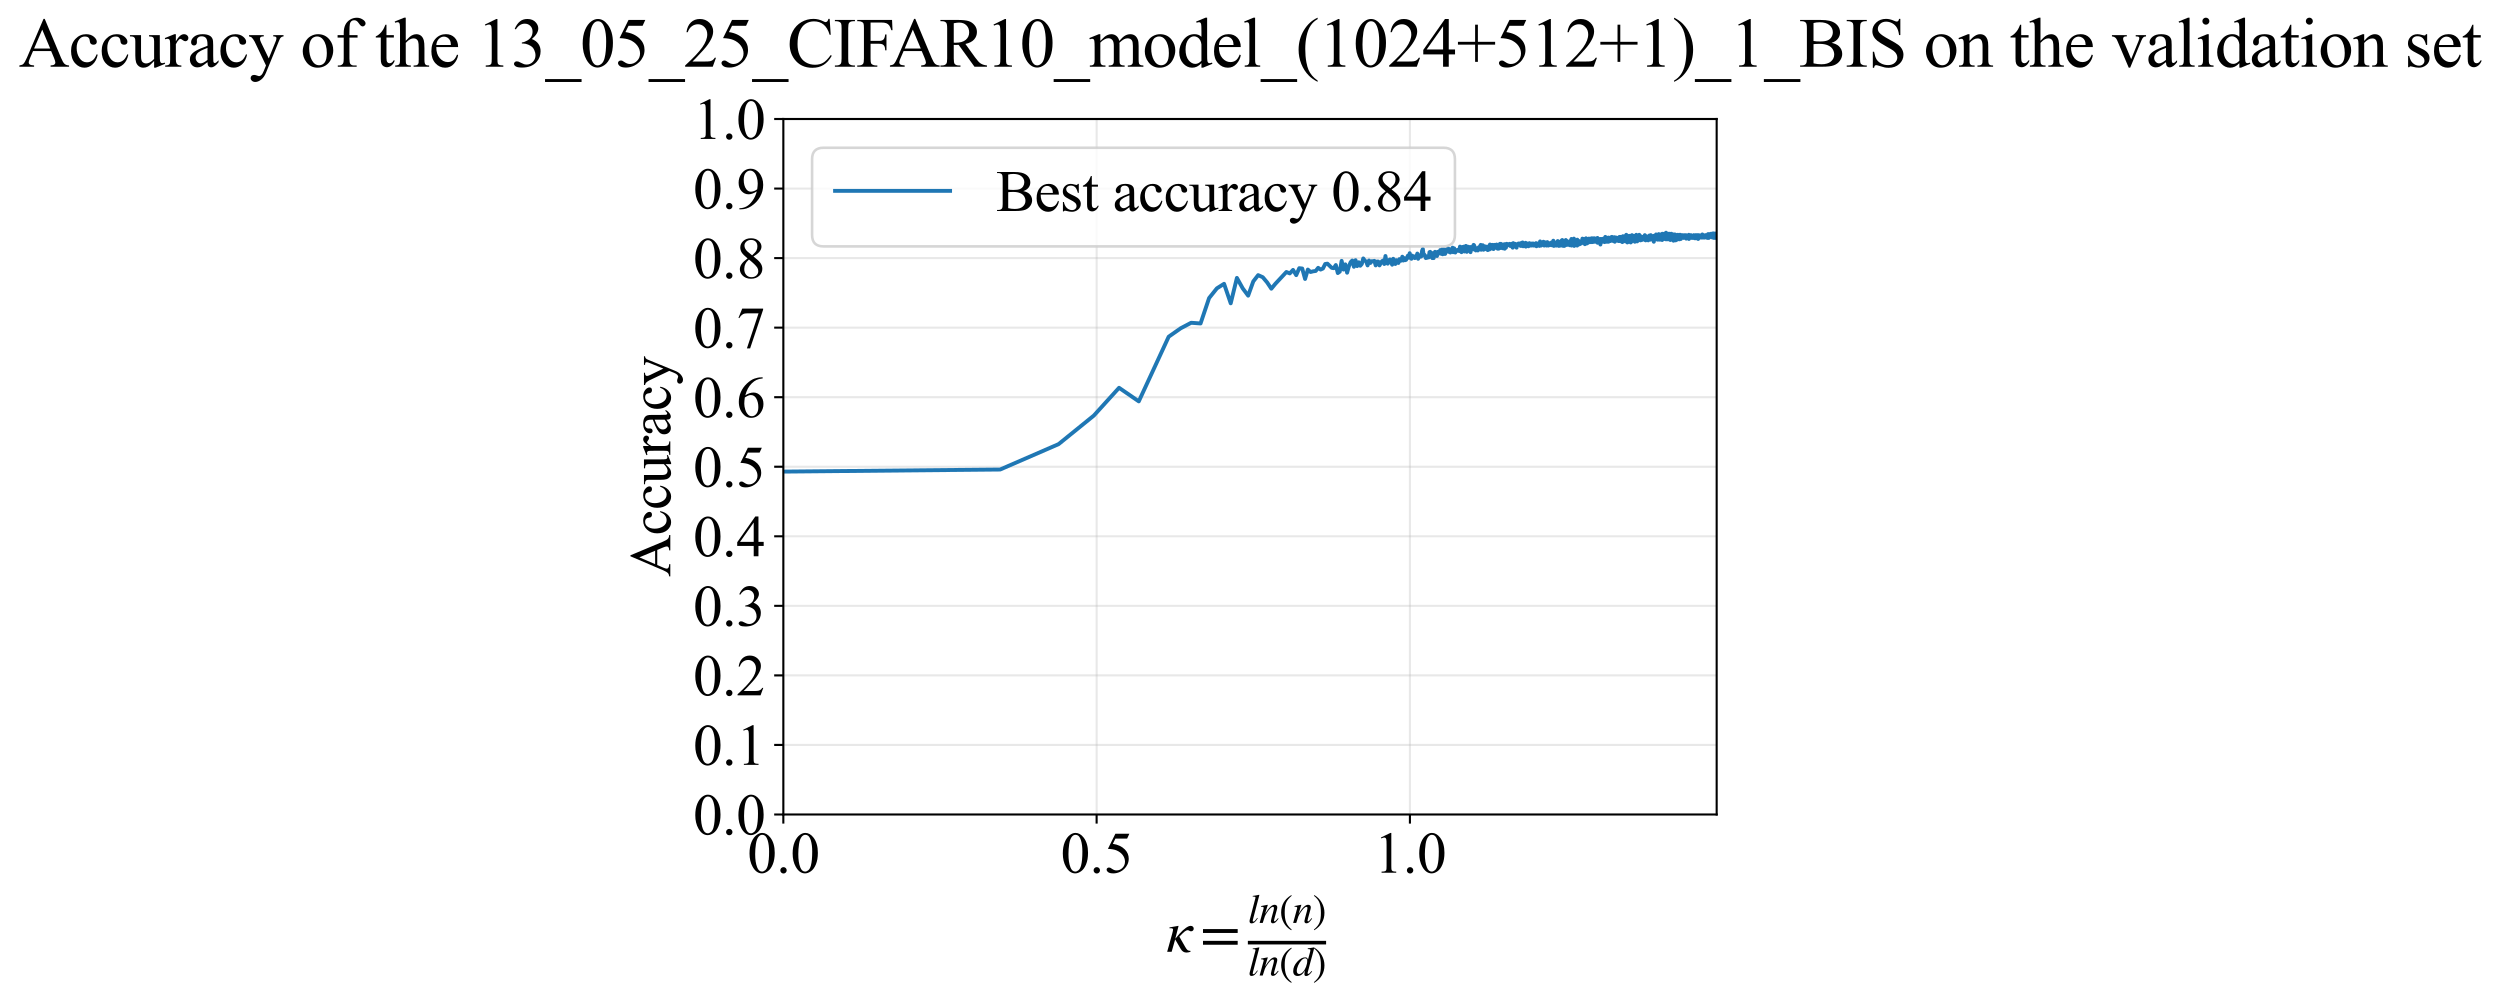<?xml version="1.0" encoding="utf-8" standalone="no"?>
<!DOCTYPE svg PUBLIC "-//W3C//DTD SVG 1.1//EN"
  "http://www.w3.org/Graphics/SVG/1.1/DTD/svg11.dtd">
<svg xmlns:xlink="http://www.w3.org/1999/xlink" width="956.567pt" height="383.266pt" viewBox="0 0 956.567 383.266" xmlns="http://www.w3.org/2000/svg" version="1.1">
 <defs>
  <style type="text/css">*{stroke-linejoin: round; stroke-linecap: butt}</style>
 </defs>
 <g id="figure_1">
  <g id="patch_1">
   <path d="M -0 383.266 
L 956.567 383.266 
L 956.567 0 
L -0 0 
z
" style="fill: #ffffff"/>
  </g>
  <g id="axes_1">
   <g id="patch_2">
    <path d="M 299.723 311.644 
L 656.843 311.644 
L 656.843 45.532 
L 299.723 45.532 
z
" style="fill: #ffffff"/>
   </g>
   <g id="matplotlib.axis_1">
    <g id="xtick_1">
     <g id="line2d_1">
      <path d="M 299.723 311.644 
L 299.723 45.532 
" clip-path="url(#p79499709df)" style="fill: none; stroke: #b0b0b0; stroke-opacity: 0.3; stroke-width: 0.8; stroke-linecap: square"/>
     </g>
     <g id="line2d_2">
      <defs>
       <path id="m8a5d4b54a3" d="M 0 0 
L 0 3.5 
" style="stroke: #000000; stroke-width: 0.8"/>
      </defs>
      <g>
       <use xlink:href="#m8a5d4b54a3" x="299.723" y="311.644" style="stroke: #000000; stroke-width: 0.8"/>
      </g>
     </g>
     <g id="text_1">
      <!-- 0.0 -->
      <g transform="translate(285.973 333.92) scale(0.22 -0.22)">
       <defs>
        <path id="TimesNewRomanPSMT-30" d="M 231 2094 
Q 231 2819 450 3342 
Q 669 3866 1031 4122 
Q 1313 4325 1613 4325 
Q 2100 4325 2488 3828 
Q 2972 3213 2972 2159 
Q 2972 1422 2759 906 
Q 2547 391 2217 158 
Q 1888 -75 1581 -75 
Q 975 -75 572 641 
Q 231 1244 231 2094 
z
M 844 2016 
Q 844 1141 1059 588 
Q 1238 122 1591 122 
Q 1759 122 1940 273 
Q 2122 425 2216 781 
Q 2359 1319 2359 2297 
Q 2359 3022 2209 3506 
Q 2097 3866 1919 4016 
Q 1791 4119 1609 4119 
Q 1397 4119 1231 3928 
Q 1006 3669 925 3112 
Q 844 2556 844 2016 
z
" transform="scale(0.016)"/>
        <path id="TimesNewRomanPSMT-2e" d="M 800 606 
Q 947 606 1047 504 
Q 1147 403 1147 259 
Q 1147 116 1045 14 
Q 944 -88 800 -88 
Q 656 -88 554 14 
Q 453 116 453 259 
Q 453 406 554 506 
Q 656 606 800 606 
z
" transform="scale(0.016)"/>
       </defs>
       <use xlink:href="#TimesNewRomanPSMT-30"/>
       <use xlink:href="#TimesNewRomanPSMT-2e" transform="translate(50 0)"/>
       <use xlink:href="#TimesNewRomanPSMT-30" transform="translate(75 0)"/>
      </g>
     </g>
    </g>
    <g id="xtick_2">
     <g id="line2d_3">
      <path d="M 419.597 311.644 
L 419.597 45.532 
" clip-path="url(#p79499709df)" style="fill: none; stroke: #b0b0b0; stroke-opacity: 0.3; stroke-width: 0.8; stroke-linecap: square"/>
     </g>
     <g id="line2d_4">
      <g>
       <use xlink:href="#m8a5d4b54a3" x="419.597" y="311.644" style="stroke: #000000; stroke-width: 0.8"/>
      </g>
     </g>
     <g id="text_2">
      <!-- 0.5 -->
      <g transform="translate(405.847 333.92) scale(0.22 -0.22)">
       <defs>
        <path id="TimesNewRomanPSMT-35" d="M 2778 4238 
L 2534 3706 
L 1259 3706 
L 981 3138 
Q 1809 3016 2294 2522 
Q 2709 2097 2709 1522 
Q 2709 1188 2573 903 
Q 2438 619 2231 419 
Q 2025 219 1772 97 
Q 1413 -75 1034 -75 
Q 653 -75 479 54 
Q 306 184 306 341 
Q 306 428 378 495 
Q 450 563 559 563 
Q 641 563 702 538 
Q 763 513 909 409 
Q 1144 247 1384 247 
Q 1750 247 2026 523 
Q 2303 800 2303 1197 
Q 2303 1581 2056 1914 
Q 1809 2247 1375 2428 
Q 1034 2569 447 2591 
L 1259 4238 
L 2778 4238 
z
" transform="scale(0.016)"/>
       </defs>
       <use xlink:href="#TimesNewRomanPSMT-30"/>
       <use xlink:href="#TimesNewRomanPSMT-2e" transform="translate(50 0)"/>
       <use xlink:href="#TimesNewRomanPSMT-35" transform="translate(75 0)"/>
      </g>
     </g>
    </g>
    <g id="xtick_3">
     <g id="line2d_5">
      <path d="M 539.472 311.644 
L 539.472 45.532 
" clip-path="url(#p79499709df)" style="fill: none; stroke: #b0b0b0; stroke-opacity: 0.3; stroke-width: 0.8; stroke-linecap: square"/>
     </g>
     <g id="line2d_6">
      <g>
       <use xlink:href="#m8a5d4b54a3" x="539.472" y="311.644" style="stroke: #000000; stroke-width: 0.8"/>
      </g>
     </g>
     <g id="text_3">
      <!-- 1.0 -->
      <g transform="translate(525.722 333.92) scale(0.22 -0.22)">
       <defs>
        <path id="TimesNewRomanPSMT-31" d="M 750 3822 
L 1781 4325 
L 1884 4325 
L 1884 747 
Q 1884 391 1914 303 
Q 1944 216 2037 169 
Q 2131 122 2419 116 
L 2419 0 
L 825 0 
L 825 116 
Q 1125 122 1212 167 
Q 1300 213 1334 289 
Q 1369 366 1369 747 
L 1369 3034 
Q 1369 3497 1338 3628 
Q 1316 3728 1258 3775 
Q 1200 3822 1119 3822 
Q 1003 3822 797 3725 
L 750 3822 
z
" transform="scale(0.016)"/>
       </defs>
       <use xlink:href="#TimesNewRomanPSMT-31"/>
       <use xlink:href="#TimesNewRomanPSMT-2e" transform="translate(50 0)"/>
       <use xlink:href="#TimesNewRomanPSMT-30" transform="translate(75 0)"/>
      </g>
     </g>
    </g>
    <g id="text_4">
     <!-- $\kappa  = \frac{ln(n)}{ln(d)}$ -->
     <g transform="translate(446.273 364.186) scale(0.22 -0.22)">
      <defs>
       <path id="STIXGeneral-Italic-3ba" d="M 979 1440 
L 998 1446 
Q 1850 2541 2464 2790 
Q 2547 2822 2630 2822 
Q 2797 2822 2886 2736 
Q 2976 2650 2976 2522 
Q 2976 2387 2893 2307 
Q 2810 2227 2682 2227 
Q 2605 2227 2502 2288 
Q 2400 2349 2336 2349 
Q 2170 2349 1990 2205 
Q 1811 2061 1414 1645 
L 2042 544 
Q 2202 262 2310 182 
Q 2419 102 2624 102 
L 2624 0 
Q 2374 -83 2182 -83 
Q 1786 -83 1555 326 
L 960 1350 
L 576 0 
L 90 0 
L 640 1978 
Q 730 2317 730 2406 
Q 730 2560 518 2560 
L 339 2560 
L 339 2650 
Q 678 2694 1306 2822 
L 1325 2803 
L 979 1440 
z
" transform="scale(0.016)"/>
       <path id="STIXGeneral-Regular-3d" d="M 4077 2048 
L 307 2048 
L 307 2470 
L 4077 2470 
L 4077 2048 
z
M 4077 768 
L 307 768 
L 307 1190 
L 4077 1190 
L 4077 768 
z
" transform="scale(0.016)"/>
       <path id="STIXGeneral-Italic-6c" d="M 1786 4339 
L 806 595 
Q 755 410 755 320 
Q 755 205 864 205 
Q 1037 205 1293 570 
L 1453 794 
L 1542 730 
Q 1254 275 1046 102 
Q 838 -70 576 -70 
Q 262 -70 262 288 
Q 262 397 288 480 
L 1165 3834 
Q 1184 3898 1184 3955 
Q 1184 4096 870 4096 
L 755 4096 
L 755 4198 
Q 1203 4250 1747 4371 
L 1786 4339 
z
" transform="scale(0.016)"/>
       <path id="STIXGeneral-Italic-6e" d="M 2944 749 
L 3034 666 
Q 2707 218 2534 80 
Q 2362 -58 2138 -58 
Q 2010 -58 1923 28 
Q 1837 115 1837 288 
Q 1837 390 1939 768 
L 2221 1805 
Q 2310 2150 2310 2310 
Q 2310 2496 2157 2496 
Q 1971 2496 1750 2275 
Q 1530 2054 1210 1587 
Q 998 1274 899 1024 
Q 800 774 570 0 
L 90 0 
L 704 2240 
Q 717 2304 717 2349 
Q 717 2445 630 2480 
Q 544 2515 301 2522 
L 301 2624 
Q 550 2675 857 2729 
Q 1165 2784 1338 2822 
L 1363 2810 
L 934 1414 
Q 1408 2170 1753 2496 
Q 2099 2822 2413 2822 
Q 2611 2822 2720 2716 
Q 2829 2611 2829 2432 
Q 2829 2272 2765 2048 
L 2406 749 
Q 2317 429 2317 358 
Q 2317 243 2419 243 
Q 2541 243 2810 582 
Q 2854 634 2944 749 
z
" transform="scale(0.016)"/>
       <path id="STIXGeneral-Regular-28" d="M 1946 -1030 
L 1869 -1133 
Q 1126 -710 716 32 
Q 307 774 307 1613 
Q 307 3386 1888 4326 
L 1946 4224 
Q 1293 3667 1075 3126 
Q 858 2586 858 1632 
Q 858 685 1082 96 
Q 1306 -493 1946 -1030 
z
" transform="scale(0.016)"/>
       <path id="STIXGeneral-Regular-29" d="M 186 4224 
L 262 4326 
Q 992 3891 1408 3148 
Q 1824 2406 1824 1581 
Q 1824 -166 243 -1133 
L 186 -1030 
Q 845 -486 1059 54 
Q 1274 595 1274 1562 
Q 1274 2534 1059 3120 
Q 845 3706 186 4224 
z
" transform="scale(0.016)"/>
       <path id="STIXGeneral-Italic-64" d="M 3334 4371 
L 3373 4333 
L 3123 3360 
L 2739 1958 
Q 2323 429 2323 384 
Q 2323 256 2438 256 
Q 2522 256 2614 336 
Q 2707 416 2963 710 
L 3040 646 
Q 2547 -83 2099 -83 
Q 1978 -83 1907 -6 
Q 1837 70 1837 205 
Q 1837 397 1920 774 
Q 1645 307 1379 118 
Q 1114 -70 781 -70 
Q 461 -70 278 125 
Q 96 320 96 678 
Q 96 1440 713 2131 
Q 1331 2822 1965 2822 
Q 2163 2822 2256 2732 
Q 2349 2643 2381 2451 
L 2387 2451 
L 2675 3494 
Q 2765 3808 2765 3949 
Q 2765 4051 2694 4076 
Q 2624 4102 2355 4115 
L 2355 4224 
Q 2848 4269 3334 4371 
z
M 2278 2310 
Q 2278 2477 2185 2576 
Q 2093 2675 1978 2675 
Q 1677 2675 1395 2381 
Q 1075 2042 864 1571 
Q 653 1101 653 704 
Q 653 486 752 361 
Q 851 237 1024 237 
Q 1312 237 1606 550 
Q 1901 864 2089 1350 
Q 2278 1837 2278 2310 
z
" transform="scale(0.016)"/>
      </defs>
      <use xlink:href="#STIXGeneral-Italic-3ba" transform="translate(0 0.003)"/>
      <use xlink:href="#STIXGeneral-Regular-3d" transform="translate(58.84 0.003)"/>
      <use xlink:href="#STIXGeneral-Italic-6c" transform="translate(141.78 50.192) scale(0.7)"/>
      <use xlink:href="#STIXGeneral-Italic-6e" transform="translate(161.24 50.192) scale(0.7)"/>
      <use xlink:href="#STIXGeneral-Regular-28" transform="translate(196.24 50.192) scale(0.7)"/>
      <use xlink:href="#STIXGeneral-Italic-6e" transform="translate(219.55 50.192) scale(0.7)"/>
      <use xlink:href="#STIXGeneral-Regular-29" transform="translate(254.55 50.192) scale(0.7)"/>
      <use xlink:href="#STIXGeneral-Italic-6c" transform="translate(141.78 -41.258) scale(0.7)"/>
      <use xlink:href="#STIXGeneral-Italic-6e" transform="translate(161.24 -41.258) scale(0.7)"/>
      <use xlink:href="#STIXGeneral-Regular-28" transform="translate(196.24 -41.258) scale(0.7)"/>
      <use xlink:href="#STIXGeneral-Italic-64" transform="translate(219.55 -41.258) scale(0.7)"/>
      <use xlink:href="#STIXGeneral-Regular-29" transform="translate(254.55 -41.258) scale(0.7)"/>
      <path d="M 141.78 12.8 
L 141.78 19.05 
L 277.86 19.05 
L 277.86 12.8 
L 141.78 12.8 
z
"/>
     </g>
    </g>
   </g>
   <g id="matplotlib.axis_2">
    <g id="ytick_1">
     <g id="line2d_7">
      <path d="M 299.723 311.644 
L 656.843 311.644 
" clip-path="url(#p79499709df)" style="fill: none; stroke: #b0b0b0; stroke-opacity: 0.3; stroke-width: 0.8; stroke-linecap: square"/>
     </g>
     <g id="line2d_8">
      <defs>
       <path id="m000cdc8a11" d="M 0 0 
L -3.5 0 
" style="stroke: #000000; stroke-width: 0.8"/>
      </defs>
      <g>
       <use xlink:href="#m000cdc8a11" x="299.723" y="311.644" style="stroke: #000000; stroke-width: 0.8"/>
      </g>
     </g>
     <g id="text_5">
      <!-- 0.0 -->
      <g transform="translate(265.223 319.282) scale(0.22 -0.22)">
       <use xlink:href="#TimesNewRomanPSMT-30"/>
       <use xlink:href="#TimesNewRomanPSMT-2e" transform="translate(50 0)"/>
       <use xlink:href="#TimesNewRomanPSMT-30" transform="translate(75 0)"/>
      </g>
     </g>
    </g>
    <g id="ytick_2">
     <g id="line2d_9">
      <path d="M 299.723 285.032 
L 656.843 285.032 
" clip-path="url(#p79499709df)" style="fill: none; stroke: #b0b0b0; stroke-opacity: 0.3; stroke-width: 0.8; stroke-linecap: square"/>
     </g>
     <g id="line2d_10">
      <g>
       <use xlink:href="#m000cdc8a11" x="299.723" y="285.032" style="stroke: #000000; stroke-width: 0.8"/>
      </g>
     </g>
     <g id="text_6">
      <!-- 0.1 -->
      <g transform="translate(265.223 292.67) scale(0.22 -0.22)">
       <use xlink:href="#TimesNewRomanPSMT-30"/>
       <use xlink:href="#TimesNewRomanPSMT-2e" transform="translate(50 0)"/>
       <use xlink:href="#TimesNewRomanPSMT-31" transform="translate(75 0)"/>
      </g>
     </g>
    </g>
    <g id="ytick_3">
     <g id="line2d_11">
      <path d="M 299.723 258.421 
L 656.843 258.421 
" clip-path="url(#p79499709df)" style="fill: none; stroke: #b0b0b0; stroke-opacity: 0.3; stroke-width: 0.8; stroke-linecap: square"/>
     </g>
     <g id="line2d_12">
      <g>
       <use xlink:href="#m000cdc8a11" x="299.723" y="258.421" style="stroke: #000000; stroke-width: 0.8"/>
      </g>
     </g>
     <g id="text_7">
      <!-- 0.2 -->
      <g transform="translate(265.223 266.059) scale(0.22 -0.22)">
       <defs>
        <path id="TimesNewRomanPSMT-32" d="M 2934 816 
L 2638 0 
L 138 0 
L 138 116 
Q 1241 1122 1691 1759 
Q 2141 2397 2141 2925 
Q 2141 3328 1894 3587 
Q 1647 3847 1303 3847 
Q 991 3847 742 3664 
Q 494 3481 375 3128 
L 259 3128 
Q 338 3706 661 4015 
Q 984 4325 1469 4325 
Q 1984 4325 2329 3994 
Q 2675 3663 2675 3213 
Q 2675 2891 2525 2569 
Q 2294 2063 1775 1497 
Q 997 647 803 472 
L 1909 472 
Q 2247 472 2383 497 
Q 2519 522 2628 598 
Q 2738 675 2819 816 
L 2934 816 
z
" transform="scale(0.016)"/>
       </defs>
       <use xlink:href="#TimesNewRomanPSMT-30"/>
       <use xlink:href="#TimesNewRomanPSMT-2e" transform="translate(50 0)"/>
       <use xlink:href="#TimesNewRomanPSMT-32" transform="translate(75 0)"/>
      </g>
     </g>
    </g>
    <g id="ytick_4">
     <g id="line2d_13">
      <path d="M 299.723 231.81 
L 656.843 231.81 
" clip-path="url(#p79499709df)" style="fill: none; stroke: #b0b0b0; stroke-opacity: 0.3; stroke-width: 0.8; stroke-linecap: square"/>
     </g>
     <g id="line2d_14">
      <g>
       <use xlink:href="#m000cdc8a11" x="299.723" y="231.81" style="stroke: #000000; stroke-width: 0.8"/>
      </g>
     </g>
     <g id="text_8">
      <!-- 0.3 -->
      <g transform="translate(265.223 239.448) scale(0.22 -0.22)">
       <defs>
        <path id="TimesNewRomanPSMT-33" d="M 325 3431 
Q 506 3859 782 4092 
Q 1059 4325 1472 4325 
Q 1981 4325 2253 3994 
Q 2459 3747 2459 3466 
Q 2459 3003 1878 2509 
Q 2269 2356 2469 2072 
Q 2669 1788 2669 1403 
Q 2669 853 2319 450 
Q 1863 -75 997 -75 
Q 569 -75 414 31 
Q 259 138 259 259 
Q 259 350 332 419 
Q 406 488 509 488 
Q 588 488 669 463 
Q 722 447 909 348 
Q 1097 250 1169 231 
Q 1284 197 1416 197 
Q 1734 197 1970 444 
Q 2206 691 2206 1028 
Q 2206 1275 2097 1509 
Q 2016 1684 1919 1775 
Q 1784 1900 1550 2001 
Q 1316 2103 1072 2103 
L 972 2103 
L 972 2197 
Q 1219 2228 1467 2375 
Q 1716 2522 1828 2728 
Q 1941 2934 1941 3181 
Q 1941 3503 1739 3701 
Q 1538 3900 1238 3900 
Q 753 3900 428 3381 
L 325 3431 
z
" transform="scale(0.016)"/>
       </defs>
       <use xlink:href="#TimesNewRomanPSMT-30"/>
       <use xlink:href="#TimesNewRomanPSMT-2e" transform="translate(50 0)"/>
       <use xlink:href="#TimesNewRomanPSMT-33" transform="translate(75 0)"/>
      </g>
     </g>
    </g>
    <g id="ytick_5">
     <g id="line2d_15">
      <path d="M 299.723 205.199 
L 656.843 205.199 
" clip-path="url(#p79499709df)" style="fill: none; stroke: #b0b0b0; stroke-opacity: 0.3; stroke-width: 0.8; stroke-linecap: square"/>
     </g>
     <g id="line2d_16">
      <g>
       <use xlink:href="#m000cdc8a11" x="299.723" y="205.199" style="stroke: #000000; stroke-width: 0.8"/>
      </g>
     </g>
     <g id="text_9">
      <!-- 0.4 -->
      <g transform="translate(265.223 212.837) scale(0.22 -0.22)">
       <defs>
        <path id="TimesNewRomanPSMT-34" d="M 2978 1563 
L 2978 1119 
L 2409 1119 
L 2409 0 
L 1894 0 
L 1894 1119 
L 100 1119 
L 100 1519 
L 2066 4325 
L 2409 4325 
L 2409 1563 
L 2978 1563 
z
M 1894 1563 
L 1894 3666 
L 406 1563 
L 1894 1563 
z
" transform="scale(0.016)"/>
       </defs>
       <use xlink:href="#TimesNewRomanPSMT-30"/>
       <use xlink:href="#TimesNewRomanPSMT-2e" transform="translate(50 0)"/>
       <use xlink:href="#TimesNewRomanPSMT-34" transform="translate(75 0)"/>
      </g>
     </g>
    </g>
    <g id="ytick_6">
     <g id="line2d_17">
      <path d="M 299.723 178.588 
L 656.843 178.588 
" clip-path="url(#p79499709df)" style="fill: none; stroke: #b0b0b0; stroke-opacity: 0.3; stroke-width: 0.8; stroke-linecap: square"/>
     </g>
     <g id="line2d_18">
      <g>
       <use xlink:href="#m000cdc8a11" x="299.723" y="178.588" style="stroke: #000000; stroke-width: 0.8"/>
      </g>
     </g>
     <g id="text_10">
      <!-- 0.5 -->
      <g transform="translate(265.223 186.226) scale(0.22 -0.22)">
       <use xlink:href="#TimesNewRomanPSMT-30"/>
       <use xlink:href="#TimesNewRomanPSMT-2e" transform="translate(50 0)"/>
       <use xlink:href="#TimesNewRomanPSMT-35" transform="translate(75 0)"/>
      </g>
     </g>
    </g>
    <g id="ytick_7">
     <g id="line2d_19">
      <path d="M 299.723 151.976 
L 656.843 151.976 
" clip-path="url(#p79499709df)" style="fill: none; stroke: #b0b0b0; stroke-opacity: 0.3; stroke-width: 0.8; stroke-linecap: square"/>
     </g>
     <g id="line2d_20">
      <g>
       <use xlink:href="#m000cdc8a11" x="299.723" y="151.976" style="stroke: #000000; stroke-width: 0.8"/>
      </g>
     </g>
     <g id="text_11">
      <!-- 0.6 -->
      <g transform="translate(265.223 159.614) scale(0.22 -0.22)">
       <defs>
        <path id="TimesNewRomanPSMT-36" d="M 2869 4325 
L 2869 4209 
Q 2456 4169 2195 4045 
Q 1934 3922 1679 3669 
Q 1425 3416 1258 3105 
Q 1091 2794 978 2366 
Q 1428 2675 1881 2675 
Q 2316 2675 2634 2325 
Q 2953 1975 2953 1425 
Q 2953 894 2631 456 
Q 2244 -75 1606 -75 
Q 1172 -75 869 213 
Q 275 772 275 1663 
Q 275 2231 503 2743 
Q 731 3256 1154 3653 
Q 1578 4050 1965 4187 
Q 2353 4325 2688 4325 
L 2869 4325 
z
M 925 2138 
Q 869 1716 869 1456 
Q 869 1156 980 804 
Q 1091 453 1309 247 
Q 1469 100 1697 100 
Q 1969 100 2183 356 
Q 2397 613 2397 1088 
Q 2397 1622 2184 2012 
Q 1972 2403 1581 2403 
Q 1463 2403 1327 2353 
Q 1191 2303 925 2138 
z
" transform="scale(0.016)"/>
       </defs>
       <use xlink:href="#TimesNewRomanPSMT-30"/>
       <use xlink:href="#TimesNewRomanPSMT-2e" transform="translate(50 0)"/>
       <use xlink:href="#TimesNewRomanPSMT-36" transform="translate(75 0)"/>
      </g>
     </g>
    </g>
    <g id="ytick_8">
     <g id="line2d_21">
      <path d="M 299.723 125.365 
L 656.843 125.365 
" clip-path="url(#p79499709df)" style="fill: none; stroke: #b0b0b0; stroke-opacity: 0.3; stroke-width: 0.8; stroke-linecap: square"/>
     </g>
     <g id="line2d_22">
      <g>
       <use xlink:href="#m000cdc8a11" x="299.723" y="125.365" style="stroke: #000000; stroke-width: 0.8"/>
      </g>
     </g>
     <g id="text_12">
      <!-- 0.7 -->
      <g transform="translate(265.223 133.003) scale(0.22 -0.22)">
       <defs>
        <path id="TimesNewRomanPSMT-37" d="M 644 4238 
L 2916 4238 
L 2916 4119 
L 1503 -88 
L 1153 -88 
L 2419 3728 
L 1253 3728 
Q 900 3728 750 3644 
Q 488 3500 328 3200 
L 238 3234 
L 644 4238 
z
" transform="scale(0.016)"/>
       </defs>
       <use xlink:href="#TimesNewRomanPSMT-30"/>
       <use xlink:href="#TimesNewRomanPSMT-2e" transform="translate(50 0)"/>
       <use xlink:href="#TimesNewRomanPSMT-37" transform="translate(75 0)"/>
      </g>
     </g>
    </g>
    <g id="ytick_9">
     <g id="line2d_23">
      <path d="M 299.723 98.754 
L 656.843 98.754 
" clip-path="url(#p79499709df)" style="fill: none; stroke: #b0b0b0; stroke-opacity: 0.3; stroke-width: 0.8; stroke-linecap: square"/>
     </g>
     <g id="line2d_24">
      <g>
       <use xlink:href="#m000cdc8a11" x="299.723" y="98.754" style="stroke: #000000; stroke-width: 0.8"/>
      </g>
     </g>
     <g id="text_13">
      <!-- 0.8 -->
      <g transform="translate(265.223 106.392) scale(0.22 -0.22)">
       <defs>
        <path id="TimesNewRomanPSMT-38" d="M 1228 2134 
Q 725 2547 579 2797 
Q 434 3047 434 3316 
Q 434 3728 753 4026 
Q 1072 4325 1600 4325 
Q 2113 4325 2425 4047 
Q 2738 3769 2738 3413 
Q 2738 3175 2569 2928 
Q 2400 2681 1866 2347 
Q 2416 1922 2594 1678 
Q 2831 1359 2831 1006 
Q 2831 559 2490 242 
Q 2150 -75 1597 -75 
Q 994 -75 656 303 
Q 388 606 388 966 
Q 388 1247 577 1523 
Q 766 1800 1228 2134 
z
M 1719 2469 
Q 2094 2806 2194 3001 
Q 2294 3197 2294 3444 
Q 2294 3772 2109 3958 
Q 1925 4144 1606 4144 
Q 1288 4144 1088 3959 
Q 888 3775 888 3528 
Q 888 3366 970 3203 
Q 1053 3041 1206 2894 
L 1719 2469 
z
M 1375 2016 
Q 1116 1797 991 1539 
Q 866 1281 866 981 
Q 866 578 1086 336 
Q 1306 94 1647 94 
Q 1984 94 2187 284 
Q 2391 475 2391 747 
Q 2391 972 2272 1150 
Q 2050 1481 1375 2016 
z
" transform="scale(0.016)"/>
       </defs>
       <use xlink:href="#TimesNewRomanPSMT-30"/>
       <use xlink:href="#TimesNewRomanPSMT-2e" transform="translate(50 0)"/>
       <use xlink:href="#TimesNewRomanPSMT-38" transform="translate(75 0)"/>
      </g>
     </g>
    </g>
    <g id="ytick_10">
     <g id="line2d_25">
      <path d="M 299.723 72.143 
L 656.843 72.143 
" clip-path="url(#p79499709df)" style="fill: none; stroke: #b0b0b0; stroke-opacity: 0.3; stroke-width: 0.8; stroke-linecap: square"/>
     </g>
     <g id="line2d_26">
      <g>
       <use xlink:href="#m000cdc8a11" x="299.723" y="72.143" style="stroke: #000000; stroke-width: 0.8"/>
      </g>
     </g>
     <g id="text_14">
      <!-- 0.9 -->
      <g transform="translate(265.223 79.781) scale(0.22 -0.22)">
       <defs>
        <path id="TimesNewRomanPSMT-39" d="M 338 -88 
L 338 28 
Q 744 34 1094 217 
Q 1444 400 1770 856 
Q 2097 1313 2225 1859 
Q 1734 1544 1338 1544 
Q 891 1544 572 1889 
Q 253 2234 253 2806 
Q 253 3363 572 3797 
Q 956 4325 1575 4325 
Q 2097 4325 2469 3894 
Q 2925 3359 2925 2575 
Q 2925 1869 2578 1258 
Q 2231 647 1613 244 
Q 1109 -88 516 -88 
L 338 -88 
z
M 2275 2091 
Q 2331 2497 2331 2741 
Q 2331 3044 2228 3395 
Q 2125 3747 1936 3934 
Q 1747 4122 1506 4122 
Q 1228 4122 1018 3872 
Q 809 3622 809 3128 
Q 809 2469 1088 2097 
Q 1291 1828 1588 1828 
Q 1731 1828 1928 1897 
Q 2125 1966 2275 2091 
z
" transform="scale(0.016)"/>
       </defs>
       <use xlink:href="#TimesNewRomanPSMT-30"/>
       <use xlink:href="#TimesNewRomanPSMT-2e" transform="translate(50 0)"/>
       <use xlink:href="#TimesNewRomanPSMT-39" transform="translate(75 0)"/>
      </g>
     </g>
    </g>
    <g id="ytick_11">
     <g id="line2d_27">
      <path d="M 299.723 45.532 
L 656.843 45.532 
" clip-path="url(#p79499709df)" style="fill: none; stroke: #b0b0b0; stroke-opacity: 0.3; stroke-width: 0.8; stroke-linecap: square"/>
     </g>
     <g id="line2d_28">
      <g>
       <use xlink:href="#m000cdc8a11" x="299.723" y="45.532" style="stroke: #000000; stroke-width: 0.8"/>
      </g>
     </g>
     <g id="text_15">
      <!-- 1.0 -->
      <g transform="translate(265.223 53.17) scale(0.22 -0.22)">
       <use xlink:href="#TimesNewRomanPSMT-31"/>
       <use xlink:href="#TimesNewRomanPSMT-2e" transform="translate(50 0)"/>
       <use xlink:href="#TimesNewRomanPSMT-30" transform="translate(75 0)"/>
      </g>
     </g>
    </g>
    <g id="text_16">
     <!-- Accuracy -->
     <g transform="translate(256.476 220.726) rotate(-90) scale(0.22 -0.22)">
      <defs>
       <path id="TimesNewRomanPSMT-41" d="M 2928 1419 
L 1288 1419 
L 1000 750 
Q 894 503 894 381 
Q 894 284 986 211 
Q 1078 138 1384 116 
L 1384 0 
L 50 0 
L 50 116 
Q 316 163 394 238 
Q 553 388 747 847 
L 2238 4334 
L 2347 4334 
L 3822 809 
Q 4000 384 4145 257 
Q 4291 131 4550 116 
L 4550 0 
L 2878 0 
L 2878 116 
Q 3131 128 3220 200 
Q 3309 272 3309 375 
Q 3309 513 3184 809 
L 2928 1419 
z
M 2841 1650 
L 2122 3363 
L 1384 1650 
L 2841 1650 
z
" transform="scale(0.016)"/>
       <path id="TimesNewRomanPSMT-63" d="M 2631 1088 
Q 2516 522 2178 217 
Q 1841 -88 1431 -88 
Q 944 -88 581 321 
Q 219 731 219 1428 
Q 219 2103 620 2525 
Q 1022 2947 1584 2947 
Q 2006 2947 2278 2723 
Q 2550 2500 2550 2259 
Q 2550 2141 2473 2067 
Q 2397 1994 2259 1994 
Q 2075 1994 1981 2113 
Q 1928 2178 1911 2362 
Q 1894 2547 1784 2644 
Q 1675 2738 1481 2738 
Q 1169 2738 978 2506 
Q 725 2200 725 1697 
Q 725 1184 976 792 
Q 1228 400 1656 400 
Q 1963 400 2206 609 
Q 2378 753 2541 1131 
L 2631 1088 
z
" transform="scale(0.016)"/>
       <path id="TimesNewRomanPSMT-75" d="M 2709 2863 
L 2709 1128 
Q 2709 631 2732 520 
Q 2756 409 2807 365 
Q 2859 322 2928 322 
Q 3025 322 3147 375 
L 3191 266 
L 2334 -88 
L 2194 -88 
L 2194 519 
Q 1825 119 1631 15 
Q 1438 -88 1222 -88 
Q 981 -88 804 51 
Q 628 191 559 409 
Q 491 628 491 1028 
L 491 2306 
Q 491 2509 447 2587 
Q 403 2666 317 2708 
Q 231 2750 6 2747 
L 6 2863 
L 1009 2863 
L 1009 947 
Q 1009 547 1148 422 
Q 1288 297 1484 297 
Q 1619 297 1789 381 
Q 1959 466 2194 703 
L 2194 2325 
Q 2194 2569 2105 2655 
Q 2016 2741 1734 2747 
L 1734 2863 
L 2709 2863 
z
" transform="scale(0.016)"/>
       <path id="TimesNewRomanPSMT-72" d="M 1038 2947 
L 1038 2303 
Q 1397 2947 1775 2947 
Q 1947 2947 2059 2842 
Q 2172 2738 2172 2600 
Q 2172 2478 2090 2393 
Q 2009 2309 1897 2309 
Q 1788 2309 1652 2417 
Q 1516 2525 1450 2525 
Q 1394 2525 1328 2463 
Q 1188 2334 1038 2041 
L 1038 669 
Q 1038 431 1097 309 
Q 1138 225 1241 169 
Q 1344 113 1538 113 
L 1538 0 
L 72 0 
L 72 113 
Q 291 113 397 181 
Q 475 231 506 341 
Q 522 394 522 644 
L 522 1753 
Q 522 2253 501 2348 
Q 481 2444 426 2487 
Q 372 2531 291 2531 
Q 194 2531 72 2484 
L 41 2597 
L 906 2947 
L 1038 2947 
z
" transform="scale(0.016)"/>
       <path id="TimesNewRomanPSMT-61" d="M 1822 413 
Q 1381 72 1269 19 
Q 1100 -59 909 -59 
Q 613 -59 420 144 
Q 228 347 228 678 
Q 228 888 322 1041 
Q 450 1253 767 1440 
Q 1084 1628 1822 1897 
L 1822 2009 
Q 1822 2438 1686 2597 
Q 1550 2756 1291 2756 
Q 1094 2756 978 2650 
Q 859 2544 859 2406 
L 866 2225 
Q 866 2081 792 2003 
Q 719 1925 600 1925 
Q 484 1925 411 2006 
Q 338 2088 338 2228 
Q 338 2497 613 2722 
Q 888 2947 1384 2947 
Q 1766 2947 2009 2819 
Q 2194 2722 2281 2516 
Q 2338 2381 2338 1966 
L 2338 994 
Q 2338 584 2353 492 
Q 2369 400 2405 369 
Q 2441 338 2488 338 
Q 2538 338 2575 359 
Q 2641 400 2828 588 
L 2828 413 
Q 2478 -56 2159 -56 
Q 2006 -56 1915 50 
Q 1825 156 1822 413 
z
M 1822 616 
L 1822 1706 
Q 1350 1519 1213 1441 
Q 966 1303 859 1153 
Q 753 1003 753 825 
Q 753 600 887 451 
Q 1022 303 1197 303 
Q 1434 303 1822 616 
z
" transform="scale(0.016)"/>
       <path id="TimesNewRomanPSMT-79" d="M 38 2863 
L 1372 2863 
L 1372 2747 
L 1306 2747 
Q 1166 2747 1095 2686 
Q 1025 2625 1025 2534 
Q 1025 2413 1128 2197 
L 1825 753 
L 2466 2334 
Q 2519 2463 2519 2588 
Q 2519 2644 2497 2672 
Q 2472 2706 2419 2726 
Q 2366 2747 2231 2747 
L 2231 2863 
L 3163 2863 
L 3163 2747 
Q 3047 2734 2984 2696 
Q 2922 2659 2847 2556 
Q 2819 2513 2741 2316 
L 1575 -541 
Q 1406 -956 1132 -1168 
Q 859 -1381 606 -1381 
Q 422 -1381 303 -1275 
Q 184 -1169 184 -1031 
Q 184 -900 270 -820 
Q 356 -741 506 -741 
Q 609 -741 788 -809 
Q 913 -856 944 -856 
Q 1038 -856 1148 -759 
Q 1259 -663 1372 -384 
L 1575 113 
L 547 2272 
Q 500 2369 397 2513 
Q 319 2622 269 2659 
Q 197 2709 38 2747 
L 38 2863 
z
" transform="scale(0.016)"/>
      </defs>
      <use xlink:href="#TimesNewRomanPSMT-41"/>
      <use xlink:href="#TimesNewRomanPSMT-63" transform="translate(72.217 0)"/>
      <use xlink:href="#TimesNewRomanPSMT-63" transform="translate(116.602 0)"/>
      <use xlink:href="#TimesNewRomanPSMT-75" transform="translate(160.986 0)"/>
      <use xlink:href="#TimesNewRomanPSMT-72" transform="translate(210.986 0)"/>
      <use xlink:href="#TimesNewRomanPSMT-61" transform="translate(244.287 0)"/>
      <use xlink:href="#TimesNewRomanPSMT-63" transform="translate(288.672 0)"/>
      <use xlink:href="#TimesNewRomanPSMT-79" transform="translate(333.057 0)"/>
     </g>
    </g>
   </g>
   <g id="line2d_29">
    <path d="M 299.723 180.45 
L 382.673 179.652 
L 405.039 169.939 
L 418.51 159.028 
L 428.181 148.384 
L 435.73 153.573 
L 447.174 128.825 
L 451.731 125.631 
L 455.758 123.502 
L 459.364 123.768 
L 462.629 114.055 
L 465.613 110.33 
L 468.36 108.6 
L 470.904 116.051 
L 473.274 106.338 
L 475.492 110.33 
L 477.576 113.124 
L 479.542 107.669 
L 481.402 105.274 
L 483.167 106.072 
L 484.847 108.068 
L 486.448 110.463 
L 487.979 108.6 
L 492.202 104.076 
L 493.503 104.608 
L 494.756 103.278 
L 495.966 105.274 
L 497.134 102.613 
L 498.265 102.746 
L 499.359 106.737 
L 500.42 103.145 
L 501.45 104.076 
L 502.45 103.81 
L 503.421 103.677 
L 504.366 102.479 
L 505.286 103.145 
L 506.182 102.746 
L 507.056 101.016 
L 507.908 100.883 
L 509.551 102.479 
L 510.345 102.613 
L 511.12 101.415 
L 511.879 104.475 
L 512.621 103.943 
L 513.348 99.818 
L 514.059 103.145 
L 514.757 101.149 
L 515.44 104.342 
L 516.111 101.947 
L 516.768 100.351 
L 517.414 99.685 
L 518.047 102.08 
L 518.669 99.552 
L 519.28 101.814 
L 519.881 100.351 
L 520.471 101.681 
L 521.052 101.016 
L 521.622 98.887 
L 522.184 99.685 
L 522.736 100.084 
L 523.28 101.548 
L 523.816 99.685 
L 524.343 100.617 
L 524.862 99.951 
L 525.374 99.951 
L 525.878 99.818 
L 526.375 101.548 
L 526.865 100.084 
L 527.348 100.084 
L 527.825 101.548 
L 528.758 99.951 
L 529.216 99.685 
L 529.667 101.016 
L 530.113 97.956 
L 530.553 100.617 
L 530.988 100.883 
L 531.417 99.552 
L 531.841 99.286 
L 532.673 101.282 
L 533.082 99.02 
L 533.486 99.685 
L 533.885 101.016 
L 534.28 99.552 
L 534.671 99.818 
L 535.057 100.617 
L 535.438 99.153 
L 535.816 99.818 
L 536.19 99.685 
L 536.559 98.222 
L 536.925 99.685 
L 537.287 98.754 
L 537.645 99.552 
L 537.999 99.419 
L 538.697 97.823 
L 539.041 98.621 
L 539.381 96.891 
L 540.052 99.02 
L 540.383 97.823 
L 540.711 98.355 
L 541.357 98.754 
L 541.675 97.956 
L 541.991 98.089 
L 542.303 97.024 
L 542.613 99.02 
L 542.92 98.089 
L 543.225 97.689 
L 543.527 98.222 
L 543.826 98.089 
L 544.123 95.96 
L 544.417 95.294 
L 544.708 97.556 
L 544.998 97.423 
L 545.569 98.754 
L 545.851 98.089 
L 546.131 98.621 
L 546.408 98.355 
L 546.684 98.488 
L 546.957 96.492 
L 547.228 96.359 
L 547.497 97.024 
L 547.764 96.758 
L 548.029 98.754 
L 548.292 97.556 
L 548.552 98.754 
L 548.811 96.891 
L 549.068 96.359 
L 549.323 97.823 
L 549.577 97.157 
L 549.828 97.956 
L 550.078 96.359 
L 550.325 97.157 
L 550.571 96.359 
L 550.816 96.891 
L 551.058 95.694 
L 551.299 95.96 
L 551.538 97.157 
L 551.776 95.427 
L 552.012 97.29 
L 552.246 95.827 
L 552.479 95.427 
L 552.71 97.157 
L 552.94 97.157 
L 553.394 95.427 
L 553.62 95.694 
L 553.843 96.226 
L 554.066 95.028 
L 554.287 96.359 
L 554.506 95.294 
L 554.724 95.427 
L 554.941 96.625 
L 555.156 95.694 
L 555.583 95.427 
L 555.794 94.762 
L 556.005 96.492 
L 556.213 96.093 
L 556.421 95.028 
L 556.627 96.226 
L 556.833 96.625 
L 557.036 95.96 
L 557.239 96.093 
L 557.441 95.694 
L 557.641 95.96 
L 557.84 95.561 
L 558.039 95.827 
L 558.235 95.827 
L 558.431 96.093 
L 558.626 94.363 
L 558.82 94.496 
L 559.012 95.028 
L 559.204 96.492 
L 559.394 96.226 
L 559.584 94.496 
L 559.772 95.561 
L 560.146 94.363 
L 560.331 96.226 
L 560.516 96.093 
L 560.699 95.561 
L 560.881 94.097 
L 561.243 96.359 
L 561.423 94.363 
L 561.602 94.363 
L 561.779 95.294 
L 561.956 94.762 
L 562.132 94.629 
L 562.307 94.762 
L 562.481 94.496 
L 562.655 96.492 
L 562.827 94.895 
L 562.999 95.294 
L 563.169 95.161 
L 563.339 95.427 
L 563.508 94.23 
L 563.677 95.427 
L 563.844 93.698 
L 564.011 93.831 
L 564.341 94.762 
L 564.506 94.762 
L 564.669 95.827 
L 564.832 95.161 
L 564.994 95.161 
L 565.155 95.561 
L 565.315 95.427 
L 565.475 95.827 
L 565.634 95.561 
L 565.792 94.629 
L 565.95 94.895 
L 566.573 93.698 
L 566.727 95.561 
L 566.88 93.964 
L 567.185 95.427 
L 567.336 93.831 
L 567.637 95.561 
L 568.083 94.23 
L 568.23 94.363 
L 568.377 95.161 
L 568.523 94.363 
L 568.669 94.496 
L 568.814 95.427 
L 569.102 94.363 
L 569.245 95.694 
L 569.388 94.895 
L 569.529 95.561 
L 569.671 94.363 
L 569.812 95.427 
L 569.952 95.427 
L 570.092 93.565 
L 570.231 95.161 
L 570.369 93.698 
L 570.507 94.23 
L 570.918 93.698 
L 571.054 95.161 
L 571.189 93.698 
L 571.458 95.294 
L 571.592 94.762 
L 571.725 95.028 
L 571.858 93.698 
L 571.99 93.698 
L 572.122 94.629 
L 572.384 94.097 
L 572.514 94.629 
L 572.644 93.565 
L 572.773 94.363 
L 572.902 94.23 
L 573.03 95.161 
L 573.158 93.964 
L 573.286 93.831 
L 573.412 95.161 
L 573.665 93.698 
L 573.79 94.363 
L 573.915 93.299 
L 574.04 94.762 
L 574.164 94.895 
L 574.288 93.299 
L 574.411 94.895 
L 574.534 94.23 
L 574.656 94.496 
L 574.9 93.565 
L 575.142 95.028 
L 575.262 93.698 
L 575.382 94.097 
L 575.62 93.432 
L 575.739 95.161 
L 575.975 93.432 
L 576.209 94.762 
L 576.442 93.299 
L 576.558 93.299 
L 576.673 93.964 
L 576.903 93.565 
L 577.017 93.565 
L 577.131 93.698 
L 577.245 93.432 
L 577.358 93.565 
L 577.583 93.299 
L 577.807 94.097 
L 578.029 93.698 
L 578.14 93.831 
L 578.36 93.299 
L 578.47 94.363 
L 578.688 93.299 
L 578.797 94.762 
L 579.013 93.032 
L 579.12 93.964 
L 579.228 93.698 
L 579.441 94.363 
L 579.547 93.299 
L 579.653 93.432 
L 579.759 93.299 
L 579.864 94.23 
L 580.073 93.565 
L 580.282 94.762 
L 580.489 93.432 
L 580.592 93.432 
L 580.695 93.565 
L 580.797 93.299 
L 580.899 93.565 
L 581.001 93.166 
L 581.103 93.432 
L 581.204 93.166 
L 581.406 93.299 
L 581.506 93.166 
L 581.706 93.964 
L 581.805 94.097 
L 581.905 93.432 
L 582.003 94.097 
L 582.102 93.831 
L 582.201 92.899 
L 582.299 94.097 
L 582.396 93.032 
L 582.494 93.565 
L 582.591 92.766 
L 582.785 94.23 
L 582.881 93.032 
L 582.978 93.166 
L 583.169 93.831 
L 583.265 93.166 
L 583.36 93.565 
L 583.455 93.299 
L 583.549 94.23 
L 583.643 93.831 
L 583.738 92.899 
L 583.831 94.363 
L 583.925 93.166 
L 584.111 93.964 
L 584.204 93.432 
L 584.297 93.964 
L 584.389 93.299 
L 584.481 93.565 
L 584.573 93.166 
L 584.665 93.831 
L 584.756 93.299 
L 584.847 94.23 
L 584.938 94.097 
L 585.029 93.166 
L 585.119 93.964 
L 585.209 93.032 
L 585.389 93.698 
L 585.478 93.565 
L 585.657 93.964 
L 585.834 93.565 
L 586.01 93.964 
L 586.186 93.166 
L 586.273 93.831 
L 586.361 93.432 
L 586.448 93.831 
L 586.621 93.166 
L 586.707 93.964 
L 586.793 93.698 
L 586.965 93.964 
L 587.136 93.299 
L 587.221 93.831 
L 587.306 93.432 
L 587.39 93.964 
L 587.559 93.432 
L 587.643 93.698 
L 587.727 93.032 
L 587.894 94.23 
L 588.06 93.565 
L 588.143 93.166 
L 588.39 93.964 
L 588.472 93.166 
L 588.554 93.698 
L 588.636 93.432 
L 588.717 93.964 
L 588.799 93.432 
L 588.88 93.964 
L 588.961 93.698 
L 589.041 94.097 
L 589.282 92.367 
L 589.442 93.565 
L 589.601 93.032 
L 589.68 93.964 
L 589.759 93.299 
L 589.838 93.565 
L 589.917 93.698 
L 590.307 92.899 
L 590.463 93.432 
L 590.54 92.5 
L 590.694 93.299 
L 590.847 93.964 
L 590.924 92.633 
L 591 93.432 
L 591.076 93.299 
L 591.152 93.432 
L 591.379 92.766 
L 591.529 93.698 
L 591.679 93.032 
L 591.753 93.964 
L 591.828 93.831 
L 591.976 93.432 
L 592.05 92.633 
L 592.124 93.698 
L 592.198 93.032 
L 592.418 93.964 
L 592.564 93.299 
L 592.636 93.831 
L 592.709 93.166 
L 592.781 93.831 
L 592.926 93.032 
L 593.069 93.698 
L 593.141 93.166 
L 593.284 93.565 
L 593.426 93.166 
L 593.568 93.831 
L 593.639 92.766 
L 593.709 93.565 
L 593.78 93.432 
L 593.85 93.432 
L 594.06 92.899 
L 594.129 93.565 
L 594.199 92.633 
L 594.268 93.964 
L 594.337 92.101 
L 594.544 94.097 
L 594.613 93.964 
L 594.681 93.299 
L 594.75 93.432 
L 594.886 93.831 
L 594.954 93.166 
L 595.022 93.299 
L 595.225 93.831 
L 595.292 93.831 
L 595.36 93.964 
L 595.494 93.299 
L 595.56 93.432 
L 595.627 93.964 
L 595.694 92.633 
L 595.76 93.166 
L 595.826 93.565 
L 596.025 92.234 
L 596.09 93.698 
L 596.156 93.432 
L 596.222 93.299 
L 596.352 92.633 
L 596.483 94.097 
L 596.612 92.633 
L 596.677 92.5 
L 596.742 92.633 
L 596.935 93.831 
L 596.999 93.964 
L 597.063 93.432 
L 597.19 93.964 
L 597.254 93.964 
L 597.507 92.367 
L 597.57 91.968 
L 597.633 93.698 
L 597.696 93.432 
L 597.759 91.835 
L 597.821 92.633 
L 597.884 93.831 
L 597.946 93.299 
L 598.009 93.166 
L 598.133 94.097 
L 598.195 93.565 
L 598.256 93.698 
L 598.318 93.698 
L 598.38 92.766 
L 598.441 93.432 
L 598.503 93.299 
L 598.564 94.097 
L 598.747 92.5 
L 598.869 92.101 
L 598.99 93.831 
L 599.11 91.835 
L 599.171 92.101 
L 599.231 92.234 
L 599.351 93.032 
L 599.41 92.766 
L 599.47 93.698 
L 599.53 93.032 
L 599.589 93.698 
L 599.648 92.234 
L 599.708 93.166 
L 599.767 92.633 
L 599.944 93.565 
L 600.002 93.565 
L 600.178 93.166 
L 600.237 93.432 
L 600.295 93.032 
L 600.353 93.432 
L 600.469 92.633 
L 600.585 93.831 
L 600.642 92.633 
L 600.7 93.565 
L 600.757 93.831 
L 600.815 93.698 
L 600.872 93.432 
L 601.043 92.101 
L 601.1 91.835 
L 601.157 93.299 
L 601.214 92.367 
L 601.271 91.436 
L 601.327 93.964 
L 601.384 93.831 
L 601.44 91.569 
L 601.496 93.565 
L 601.665 92.367 
L 601.888 93.432 
L 601.943 93.831 
L 602.054 92.633 
L 602.109 93.166 
L 602.22 91.303 
L 602.275 91.835 
L 602.33 94.097 
L 602.385 92.5 
L 602.494 93.432 
L 602.603 93.032 
L 602.657 93.565 
L 602.82 92.367 
L 602.874 93.166 
L 602.928 92.766 
L 602.982 92.633 
L 603.036 93.166 
L 603.09 91.968 
L 603.25 93.565 
L 603.304 91.968 
L 603.357 92.5 
L 603.41 92.633 
L 603.464 93.964 
L 603.517 91.702 
L 603.57 93.032 
L 603.623 92.5 
L 603.781 93.565 
L 603.834 92.633 
L 603.886 93.032 
L 603.938 93.299 
L 603.991 92.234 
L 604.043 93.565 
L 604.095 93.166 
L 604.147 93.299 
L 604.199 92.234 
L 604.251 93.299 
L 604.355 92.5 
L 604.459 93.432 
L 604.51 93.299 
L 604.664 92.367 
L 604.818 93.166 
L 604.92 92.766 
L 605.022 93.166 
L 605.275 92.367 
L 605.325 92.5 
L 605.375 92.766 
L 605.476 91.303 
L 605.626 92.766 
L 605.775 91.702 
L 605.874 92.899 
L 605.924 92.633 
L 605.973 92.633 
L 606.023 91.436 
L 606.072 91.835 
L 606.121 92.766 
L 606.22 92.633 
L 606.269 92.367 
L 606.415 93.432 
L 606.513 92.633 
L 606.561 92.766 
L 606.61 93.299 
L 606.658 92.766 
L 606.851 91.17 
L 606.9 93.166 
L 606.996 92.633 
L 607.044 91.968 
L 607.091 92.367 
L 607.139 93.166 
L 607.187 92.5 
L 607.235 92.5 
L 607.33 92.367 
L 607.377 93.032 
L 607.425 92.367 
L 607.519 92.367 
L 607.614 92.899 
L 607.661 91.835 
L 607.708 92.367 
L 607.755 92.633 
L 607.802 92.5 
L 607.942 91.303 
L 607.989 92.367 
L 608.082 92.234 
L 608.128 92.5 
L 608.174 92.234 
L 608.221 91.968 
L 608.267 92.5 
L 608.359 92.367 
L 608.405 92.367 
L 608.451 92.633 
L 608.543 91.303 
L 608.589 92.633 
L 608.635 91.702 
L 608.681 91.303 
L 608.772 92.633 
L 608.817 92.234 
L 608.863 92.234 
L 608.908 92.633 
L 608.954 92.234 
L 608.999 91.17 
L 609.044 92.367 
L 609.225 92.367 
L 609.314 92.234 
L 609.404 92.633 
L 609.538 91.17 
L 609.627 92.101 
L 609.671 91.835 
L 609.76 91.968 
L 609.804 91.835 
L 609.849 92.101 
L 609.893 91.303 
L 609.937 92.101 
L 610.069 92.5 
L 610.113 91.17 
L 610.156 92.367 
L 610.2 92.5 
L 610.244 91.702 
L 610.287 92.234 
L 610.331 92.234 
L 610.375 91.569 
L 610.418 92.101 
L 610.461 92.5 
L 610.505 92.234 
L 610.548 91.702 
L 610.591 91.968 
L 610.678 91.835 
L 610.721 92.367 
L 610.807 92.234 
L 610.85 92.367 
L 610.936 91.968 
L 610.978 92.234 
L 611.021 92.367 
L 611.064 91.569 
L 611.149 91.702 
L 611.191 91.702 
L 611.234 91.037 
L 611.276 92.899 
L 611.319 92.367 
L 611.361 91.436 
L 611.403 91.569 
L 611.445 92.5 
L 611.487 92.234 
L 611.614 91.569 
L 611.656 92.234 
L 611.697 91.968 
L 611.739 91.702 
L 611.823 92.367 
L 611.865 92.234 
L 612.072 91.569 
L 612.114 92.367 
L 612.196 92.234 
L 612.238 91.436 
L 612.279 91.702 
L 612.361 93.565 
L 612.484 91.436 
L 612.607 91.702 
L 612.647 92.367 
L 612.729 92.234 
L 612.769 91.436 
L 612.81 92.633 
L 613.012 91.436 
L 613.052 92.367 
L 613.133 91.702 
L 613.213 92.234 
L 613.253 91.569 
L 613.293 91.968 
L 613.373 91.569 
L 613.413 92.5 
L 613.532 91.303 
L 613.572 92.5 
L 613.651 91.702 
L 613.691 92.367 
L 613.73 92.234 
L 613.888 91.303 
L 613.966 92.633 
L 614.005 91.037 
L 614.084 91.968 
L 614.162 92.367 
L 614.24 90.637 
L 614.278 91.835 
L 614.317 92.367 
L 614.395 91.968 
L 614.472 92.367 
L 614.511 91.303 
L 614.588 91.968 
L 614.665 91.436 
L 614.703 92.5 
L 614.78 91.968 
L 614.818 91.037 
L 614.856 91.436 
L 615.009 92.5 
L 615.047 91.037 
L 615.123 91.569 
L 615.161 91.968 
L 615.199 91.702 
L 615.236 91.303 
L 615.312 92.5 
L 615.35 92.367 
L 615.387 90.904 
L 615.425 91.436 
L 615.463 92.5 
L 615.538 91.569 
L 615.612 92.234 
L 615.65 91.702 
L 615.724 91.702 
L 615.762 91.968 
L 615.836 91.835 
L 615.873 91.702 
L 615.91 91.037 
L 615.947 91.702 
L 615.984 92.101 
L 616.021 91.436 
L 616.058 91.835 
L 616.132 91.702 
L 616.206 92.234 
L 616.279 91.037 
L 616.316 91.968 
L 616.352 91.968 
L 616.425 90.771 
L 616.462 91.702 
L 616.498 91.835 
L 616.535 91.569 
L 616.571 91.303 
L 616.607 91.702 
L 616.644 91.968 
L 616.68 91.436 
L 616.752 90.637 
L 616.789 91.436 
L 616.825 91.436 
L 616.861 91.569 
L 616.897 91.303 
L 616.933 91.037 
L 616.969 91.569 
L 617.077 92.101 
L 617.112 91.037 
L 617.184 92.101 
L 617.22 91.17 
L 617.255 91.968 
L 617.291 92.234 
L 617.326 91.835 
L 617.362 91.835 
L 617.398 91.702 
L 617.433 91.835 
L 617.469 91.968 
L 617.575 90.771 
L 617.716 91.835 
L 617.786 91.702 
L 617.821 90.771 
L 617.856 92.5 
L 617.996 91.037 
L 618.135 91.835 
L 618.239 91.436 
L 618.274 91.702 
L 618.309 91.702 
L 618.343 91.968 
L 618.378 91.702 
L 618.481 90.904 
L 618.447 91.835 
L 618.516 91.037 
L 618.79 91.835 
L 618.824 91.569 
L 618.858 91.835 
L 618.892 92.101 
L 618.926 91.569 
L 618.96 91.436 
L 619.027 91.037 
L 619.095 91.968 
L 619.129 91.303 
L 619.196 91.835 
L 619.23 91.835 
L 619.264 91.17 
L 619.297 92.234 
L 619.398 91.436 
L 619.465 91.702 
L 619.532 92.234 
L 619.565 91.835 
L 619.665 90.637 
L 619.698 91.569 
L 619.765 91.436 
L 619.831 92.234 
L 619.93 91.436 
L 619.996 91.702 
L 620.029 91.569 
L 620.062 90.637 
L 620.095 91.702 
L 620.128 91.569 
L 620.16 91.17 
L 620.259 91.303 
L 620.324 92.367 
L 620.357 91.702 
L 620.389 91.303 
L 620.422 91.835 
L 620.454 91.702 
L 620.487 92.367 
L 620.552 91.835 
L 620.649 91.436 
L 620.681 91.569 
L 620.713 91.702 
L 620.745 92.633 
L 620.778 91.303 
L 620.81 91.303 
L 620.906 90.637 
L 620.97 90.371 
L 621.066 91.569 
L 621.13 91.303 
L 621.162 91.436 
L 621.194 92.367 
L 621.226 90.904 
L 621.257 91.569 
L 621.289 91.835 
L 621.321 91.702 
L 621.384 90.771 
L 621.416 91.569 
L 621.479 91.835 
L 621.542 91.968 
L 621.605 90.637 
L 621.668 90.371 
L 621.731 91.968 
L 621.762 90.637 
L 621.824 91.835 
L 621.856 91.835 
L 621.918 91.702 
L 621.98 90.371 
L 622.011 91.303 
L 622.042 92.367 
L 622.073 91.436 
L 622.104 90.504 
L 622.135 91.702 
L 622.197 90.904 
L 622.259 89.839 
L 622.29 91.569 
L 622.382 90.771 
L 622.413 92.234 
L 622.474 91.968 
L 622.566 90.637 
L 622.658 92.766 
L 622.688 90.771 
L 622.78 91.968 
L 622.871 91.037 
L 622.901 92.633 
L 622.931 90.771 
L 622.961 91.17 
L 623.022 91.303 
L 623.052 92.101 
L 623.082 90.504 
L 623.112 90.637 
L 623.142 92.234 
L 623.232 91.702 
L 623.322 90.238 
L 623.352 92.5 
L 623.442 91.037 
L 623.531 91.835 
L 623.561 90.504 
L 623.65 91.037 
L 623.68 91.569 
L 623.709 90.238 
L 623.768 91.436 
L 623.798 91.303 
L 623.827 91.436 
L 623.857 91.569 
L 623.886 91.436 
L 623.916 91.303 
L 623.945 92.766 
L 624.004 91.303 
L 624.033 91.17 
L 624.062 91.436 
L 624.092 92.633 
L 624.15 91.569 
L 624.208 91.037 
L 624.238 91.303 
L 624.354 92.367 
L 624.441 89.972 
L 624.47 91.569 
L 624.528 90.637 
L 624.585 91.436 
L 624.614 91.17 
L 624.672 91.569 
L 624.701 91.303 
L 624.758 91.303 
L 624.787 91.436 
L 624.815 90.371 
L 624.873 91.303 
L 624.901 91.436 
L 624.93 90.371 
L 624.987 91.303 
L 625.015 91.436 
L 625.101 91.702 
L 625.129 90.238 
L 625.271 92.234 
L 625.299 90.371 
L 625.384 91.303 
L 625.412 92.101 
L 625.468 91.702 
L 625.496 91.303 
L 625.525 92.5 
L 625.553 90.904 
L 625.609 91.569 
L 625.637 91.835 
L 625.665 91.303 
L 625.693 91.303 
L 625.72 91.702 
L 625.804 91.569 
L 625.832 90.904 
L 625.888 91.037 
L 625.943 91.702 
L 625.971 91.569 
L 626.081 89.839 
L 626.109 92.101 
L 626.192 91.569 
L 626.302 91.303 
L 626.411 92.367 
L 626.439 90.637 
L 626.521 91.436 
L 626.575 91.569 
L 626.684 90.637 
L 626.711 92.101 
L 626.765 90.238 
L 626.792 91.702 
L 626.927 90.504 
L 627.035 91.303 
L 627.062 89.972 
L 627.089 91.702 
L 627.142 90.904 
L 627.196 91.037 
L 627.223 89.839 
L 627.249 91.303 
L 627.276 91.303 
L 627.329 91.569 
L 627.356 91.037 
L 627.409 91.436 
L 627.436 91.303 
L 627.515 90.637 
L 627.542 91.17 
L 627.568 91.835 
L 627.648 91.303 
L 627.674 91.303 
L 627.727 91.968 
L 627.753 90.371 
L 627.832 91.436 
L 627.858 91.436 
L 627.884 91.569 
L 627.911 91.303 
L 627.937 91.17 
L 627.963 91.835 
L 628.015 91.037 
L 628.041 91.303 
L 628.094 91.436 
L 628.146 91.037 
L 628.172 91.835 
L 628.25 91.303 
L 628.327 91.436 
L 628.379 90.771 
L 628.405 91.702 
L 628.482 90.637 
L 628.508 90.637 
L 628.56 91.569 
L 628.611 91.17 
L 628.688 91.303 
L 628.739 90.771 
L 628.816 91.569 
L 628.841 90.637 
L 628.892 90.771 
L 628.918 90.504 
L 628.943 90.504 
L 628.994 90.904 
L 629.045 90.504 
L 629.07 90.504 
L 629.171 91.702 
L 629.146 90.371 
L 629.197 91.303 
L 629.222 90.904 
L 629.272 91.436 
L 629.297 91.702 
L 629.348 89.972 
L 629.398 91.835 
L 629.423 90.771 
L 629.523 91.436 
L 629.548 90.637 
L 629.598 91.569 
L 629.623 91.17 
L 629.673 91.968 
L 629.748 91.436 
L 629.872 90.371 
L 629.97 91.436 
L 629.995 91.17 
L 630.069 90.637 
L 630.094 91.569 
L 630.118 90.504 
L 630.167 91.17 
L 630.216 90.637 
L 630.265 91.17 
L 630.29 91.17 
L 630.314 90.637 
L 630.388 91.303 
L 630.412 90.904 
L 630.436 90.637 
L 630.485 91.303 
L 630.509 91.569 
L 630.558 91.17 
L 630.582 91.436 
L 630.631 90.904 
L 630.655 91.968 
L 630.727 91.17 
L 630.824 90.904 
L 630.848 91.303 
L 630.872 90.637 
L 630.944 91.17 
L 631.016 90.238 
L 631.04 91.303 
L 631.064 90.771 
L 631.136 91.436 
L 631.112 90.105 
L 631.159 91.037 
L 631.231 91.436 
L 631.255 90.637 
L 631.373 91.569 
L 631.421 90.637 
L 631.468 91.17 
L 631.492 91.436 
L 631.515 90.771 
L 631.539 90.771 
L 631.563 90.771 
L 631.586 91.702 
L 631.633 89.972 
L 631.68 91.303 
L 631.797 90.637 
L 631.914 91.436 
L 631.868 90.504 
L 631.938 91.303 
L 631.984 90.637 
L 632.008 91.569 
L 632.031 90.904 
L 632.077 91.303 
L 632.101 90.637 
L 632.147 91.17 
L 632.17 91.17 
L 632.24 90.637 
L 632.332 90.771 
L 632.516 91.436 
L 632.585 90.904 
L 632.63 91.037 
L 632.653 91.702 
L 632.699 91.17 
L 632.722 90.238 
L 632.767 91.303 
L 632.79 92.5 
L 632.813 90.904 
L 632.858 91.17 
L 632.881 91.17 
L 632.949 91.436 
L 633.017 90.637 
L 633.152 91.702 
L 633.287 90.637 
L 633.309 90.371 
L 633.332 91.303 
L 633.354 91.037 
L 633.421 91.569 
L 633.444 90.771 
L 633.533 91.037 
L 633.488 90.504 
L 633.555 90.771 
L 633.577 90.771 
L 633.6 91.037 
L 633.622 90.371 
L 633.644 89.706 
L 633.666 90.771 
L 633.688 89.972 
L 633.755 91.303 
L 633.821 91.17 
L 633.843 91.037 
L 633.865 91.436 
L 633.887 89.972 
L 633.975 91.037 
L 634.063 89.972 
L 634.195 91.702 
L 634.238 90.637 
L 634.304 91.17 
L 634.325 91.702 
L 634.347 90.637 
L 634.369 91.037 
L 634.434 89.839 
L 634.456 91.303 
L 634.477 91.303 
L 634.607 90.105 
L 634.629 91.569 
L 634.672 89.573 
L 634.715 90.771 
L 634.78 90.371 
L 634.887 91.702 
L 634.994 90.904 
L 635.015 91.037 
L 635.058 90.904 
L 635.122 91.702 
L 635.249 89.972 
L 635.334 91.702 
L 635.376 91.17 
L 635.418 89.706 
L 635.481 90.637 
L 635.502 90.504 
L 635.523 91.436 
L 635.607 91.037 
L 635.628 91.037 
L 635.691 91.303 
L 635.754 89.706 
L 635.796 91.569 
L 635.879 91.303 
L 635.9 89.839 
L 635.962 89.972 
L 635.983 91.835 
L 636.024 89.44 
L 636.066 91.436 
L 636.128 90.637 
L 636.169 91.436 
L 636.313 89.839 
L 636.334 90.238 
L 636.436 91.303 
L 636.457 91.17 
L 636.518 89.839 
L 636.559 91.303 
L 636.62 91.436 
L 636.722 90.238 
L 636.823 91.436 
L 636.803 89.44 
L 636.843 91.303 
L 636.924 91.436 
L 636.965 89.573 
L 637.005 91.436 
L 637.065 91.303 
L 637.166 89.573 
L 637.286 91.303 
L 637.306 91.303 
L 637.366 89.706 
L 637.346 91.436 
L 637.386 91.436 
L 637.406 91.569 
L 637.465 89.041 
L 637.525 90.904 
L 637.564 89.174 
L 637.624 91.436 
L 637.742 89.706 
L 637.782 91.569 
L 637.841 91.17 
L 637.86 89.839 
L 637.919 91.303 
L 637.939 91.17 
L 637.978 91.303 
L 638.056 89.972 
L 638.076 91.436 
L 638.154 91.17 
L 638.173 89.706 
L 638.251 91.569 
L 638.329 90.105 
L 638.387 91.037 
L 638.406 91.037 
L 638.426 91.303 
L 638.445 90.105 
L 638.464 90.238 
L 638.484 89.44 
L 638.542 91.037 
L 638.561 89.573 
L 638.657 91.436 
L 638.676 91.037 
L 638.791 89.573 
L 638.887 91.303 
L 638.868 89.44 
L 638.906 91.17 
L 638.963 89.573 
L 638.944 91.303 
L 639.02 90.105 
L 639.115 91.835 
L 639.153 90.904 
L 639.191 90.105 
L 639.228 91.569 
L 639.323 89.706 
L 639.341 90.105 
L 639.36 90.238 
L 639.454 91.702 
L 639.435 89.573 
L 639.492 91.436 
L 639.548 89.44 
L 639.623 89.573 
L 639.66 90.371 
L 639.697 89.573 
L 639.772 91.569 
L 639.902 89.839 
L 639.994 89.706 
L 640.031 90.504 
L 640.068 91.702 
L 640.086 89.706 
L 640.105 89.706 
L 640.215 91.436 
L 640.27 89.706 
L 640.307 90.371 
L 640.325 92.101 
L 640.398 89.972 
L 640.435 89.706 
L 640.562 91.436 
L 640.635 89.972 
L 640.689 90.238 
L 640.707 89.972 
L 640.725 91.436 
L 640.762 89.706 
L 640.816 89.839 
L 640.834 90.904 
L 640.852 89.706 
L 640.924 90.105 
L 640.942 90.105 
L 640.978 90.637 
L 641.014 89.972 
L 641.05 90.504 
L 641.085 89.972 
L 641.103 90.238 
L 641.121 91.968 
L 641.193 89.839 
L 641.21 90.105 
L 641.246 90.637 
L 641.282 89.972 
L 641.317 90.504 
L 641.353 90.105 
L 641.371 90.771 
L 641.388 90.371 
L 641.424 91.835 
L 641.459 90.105 
L 641.477 90.371 
L 641.495 89.972 
L 641.583 90.105 
L 641.618 90.105 
L 641.689 90.504 
L 641.671 89.972 
L 641.706 90.105 
L 641.724 89.972 
L 641.759 90.504 
L 641.829 90.637 
L 641.794 90.238 
L 641.847 90.371 
L 641.864 90.371 
L 641.934 91.569 
L 641.952 90.238 
L 641.969 89.839 
L 642.039 90.371 
L 642.143 91.17 
L 642.074 90.105 
L 642.161 91.037 
L 642.23 91.436 
L 642.282 90.238 
L 642.299 90.238 
L 642.351 90.105 
L 642.437 91.303 
L 642.54 89.972 
L 642.557 90.105 
L 642.626 91.569 
L 642.677 91.17 
L 642.711 89.839 
L 642.78 90.238 
L 642.797 91.17 
L 642.899 90.771 
L 642.95 89.839 
L 642.967 91.037 
L 643.001 90.105 
L 643.136 91.436 
L 643.186 90.105 
L 643.254 90.637 
L 643.287 90.238 
L 643.321 91.037 
L 643.354 90.105 
L 643.421 90.504 
L 643.438 91.037 
L 643.522 90.238 
L 643.538 90.238 
L 643.605 90.904 
L 643.655 90.504 
L 643.672 89.972 
L 643.705 90.771 
L 643.755 90.371 
L 643.821 90.904 
L 643.804 90.105 
L 643.87 90.771 
L 643.936 90.105 
L 643.92 90.904 
L 643.969 90.238 
L 643.986 90.904 
L 644.068 90.105 
L 644.084 90.504 
L 644.15 90.371 
L 644.117 90.904 
L 644.166 90.637 
L 644.215 91.037 
L 644.232 90.238 
L 644.264 90.504 
L 644.281 90.504 
L 644.346 90.904 
L 644.379 90.371 
L 644.395 89.972 
L 644.444 90.904 
L 644.476 90.504 
L 644.492 90.371 
L 644.541 90.771 
L 644.557 90.904 
L 644.573 90.637 
L 644.59 90.637 
L 644.638 90.238 
L 644.622 90.771 
L 644.686 90.504 
L 644.703 90.904 
L 644.735 90.371 
L 644.799 90.637 
L 644.847 90.238 
L 644.863 90.771 
L 644.88 90.105 
L 644.976 90.637 
L 644.992 90.771 
L 645.04 90.637 
L 645.056 89.972 
L 645.087 90.904 
L 645.135 90.504 
L 645.183 91.303 
L 645.215 90.105 
L 645.231 90.904 
L 645.373 90.105 
L 645.5 90.771 
L 645.515 91.037 
L 645.547 90.371 
L 645.594 90.637 
L 645.61 90.637 
L 645.704 91.037 
L 645.719 90.238 
L 645.813 90.771 
L 645.891 90.371 
L 645.922 90.771 
L 645.938 90.771 
L 645.969 90.504 
L 646 90.904 
L 646.047 90.637 
L 646.062 90.637 
L 646.093 90.238 
L 646.109 90.904 
L 646.124 90.637 
L 646.171 89.839 
L 646.232 91.436 
L 646.294 90.238 
L 646.34 90.904 
L 646.417 90.238 
L 646.371 91.037 
L 646.448 90.637 
L 646.478 91.037 
L 646.524 90.504 
L 646.555 90.637 
L 646.585 90.637 
L 646.692 91.037 
L 646.646 90.238 
L 646.707 90.904 
L 646.753 90.105 
L 646.814 90.771 
L 646.829 90.771 
L 646.92 89.972 
L 646.965 90.504 
L 646.995 89.972 
L 647.086 90.771 
L 647.131 90.371 
L 647.116 90.904 
L 647.206 90.504 
L 647.311 91.037 
L 647.341 90.771 
L 647.46 90.238 
L 647.415 90.904 
L 647.475 90.504 
L 647.49 91.037 
L 647.579 90.504 
L 647.697 91.037 
L 647.786 90.238 
L 647.801 90.504 
L 647.904 91.037 
L 647.918 90.771 
L 647.992 91.037 
L 647.948 90.504 
L 648.006 90.771 
L 648.08 89.972 
L 648.036 91.037 
L 648.094 90.504 
L 648.182 90.238 
L 648.211 91.037 
L 648.342 90.371 
L 648.443 91.17 
L 648.385 90.238 
L 648.472 90.904 
L 648.588 90.371 
L 648.717 91.17 
L 648.746 89.972 
L 648.832 90.637 
L 648.875 90.238 
L 648.946 91.17 
L 649.06 90.504 
L 649.117 91.037 
L 649.131 90.371 
L 649.145 90.771 
L 649.159 89.972 
L 649.258 90.504 
L 649.371 91.037 
L 649.343 90.238 
L 649.385 90.904 
L 649.456 89.972 
L 649.498 90.637 
L 649.512 90.771 
L 649.526 90.637 
L 649.54 89.972 
L 649.582 90.771 
L 649.624 90.105 
L 649.722 91.037 
L 649.736 90.771 
L 649.75 90.371 
L 649.764 91.436 
L 649.833 90.504 
L 649.847 90.771 
L 649.903 90.105 
L 649.944 90.637 
L 649.986 89.972 
L 649.972 91.037 
L 650.055 90.504 
L 650.083 90.504 
L 650.151 90.105 
L 650.207 90.771 
L 650.261 90.238 
L 650.33 90.504 
L 650.385 90.105 
L 650.412 90.637 
L 650.508 90.238 
L 650.467 90.904 
L 650.521 90.371 
L 650.589 90.238 
L 650.63 90.637 
L 650.739 90.105 
L 650.752 90.238 
L 650.874 90.904 
L 650.982 89.972 
L 651.009 90.238 
L 651.076 90.904 
L 651.062 90.105 
L 651.129 90.371 
L 651.143 90.371 
L 651.183 90.771 
L 651.25 90.637 
L 651.276 90.771 
L 651.356 89.706 
L 651.409 90.904 
L 651.462 90.371 
L 651.476 89.972 
L 651.542 90.771 
L 651.568 90.371 
L 651.634 90.504 
L 651.661 90.238 
L 651.713 90.771 
L 651.7 89.972 
L 651.779 90.504 
L 651.845 90.371 
L 651.805 90.904 
L 651.871 90.504 
L 651.884 90.771 
L 651.897 90.371 
L 651.963 90.504 
L 651.976 90.238 
L 651.989 90.637 
L 652.067 90.637 
L 652.08 90.637 
L 652.145 90.904 
L 652.132 90.105 
L 652.184 90.771 
L 652.236 90.105 
L 652.288 90.371 
L 652.301 90.904 
L 652.353 90.105 
L 652.404 90.771 
L 652.507 89.972 
L 652.52 90.504 
L 652.597 90.771 
L 652.623 90.105 
L 652.7 90.637 
L 652.738 90.371 
L 652.764 89.972 
L 652.802 90.637 
L 652.84 90.371 
L 652.879 90.105 
L 652.942 90.637 
L 652.98 89.972 
L 652.993 90.771 
L 653.044 90.637 
L 653.069 89.972 
L 653.082 90.771 
L 653.12 89.972 
L 653.195 90.504 
L 653.221 90.105 
L 653.284 91.037 
L 653.334 89.972 
L 653.409 90.105 
L 653.447 90.904 
L 653.497 90.771 
L 653.547 89.573 
L 653.559 91.037 
L 653.609 89.839 
L 653.634 89.573 
L 653.734 90.637 
L 653.746 89.839 
L 653.808 91.037 
L 653.845 90.238 
L 653.857 90.238 
L 653.932 89.573 
L 653.944 90.637 
L 654.043 89.839 
L 654.055 90.504 
L 654.067 90.504 
L 654.239 89.706 
L 654.337 90.504 
L 654.349 90.105 
L 654.41 90.238 
L 654.434 89.839 
L 654.459 89.839 
L 654.531 89.573 
L 654.495 90.637 
L 654.556 89.706 
L 654.641 90.637 
L 654.653 89.44 
L 654.677 90.238 
L 654.761 89.44 
L 654.737 90.504 
L 654.785 89.972 
L 654.882 90.771 
L 654.87 89.44 
L 654.894 90.238 
L 654.906 89.839 
L 655.002 90.105 
L 655.073 90.504 
L 655.049 89.839 
L 655.097 90.238 
L 655.157 90.504 
L 655.216 89.44 
L 655.335 90.904 
L 655.442 89.307 
L 655.513 90.504 
L 655.56 89.972 
L 655.572 89.307 
L 655.654 90.771 
L 655.666 89.839 
L 655.689 89.839 
L 655.759 89.307 
L 655.795 91.037 
L 655.9 89.573 
L 655.911 90.504 
L 656.005 89.839 
L 656.039 90.504 
L 656.074 89.44 
L 656.086 90.504 
L 656.19 90.105 
L 656.213 89.706 
L 656.259 90.504 
L 656.283 90.238 
L 656.294 91.037 
L 656.329 89.706 
L 656.375 90.238 
L 656.444 89.573 
L 656.467 90.771 
L 656.478 90.371 
L 656.581 89.44 
L 656.593 89.972 
L 656.627 90.238 
L 656.638 89.307 
L 656.684 89.706 
L 656.741 90.238 
L 656.764 89.44 
L 656.775 90.371 
L 656.843 89.706 
" clip-path="url(#p79499709df)" style="fill: none; stroke: #1f77b4; stroke-width: 1.5; stroke-linecap: square"/>
   </g>
   <g id="patch_3">
    <path d="M 299.723 311.644 
L 299.723 45.532 
" style="fill: none; stroke: #000000; stroke-width: 0.8; stroke-linejoin: miter; stroke-linecap: square"/>
   </g>
   <g id="patch_4">
    <path d="M 656.843 311.644 
L 656.843 45.532 
" style="fill: none; stroke: #000000; stroke-width: 0.8; stroke-linejoin: miter; stroke-linecap: square"/>
   </g>
   <g id="patch_5">
    <path d="M 299.723 311.644 
L 656.843 311.644 
" style="fill: none; stroke: #000000; stroke-width: 0.8; stroke-linejoin: miter; stroke-linecap: square"/>
   </g>
   <g id="patch_6">
    <path d="M 299.723 45.532 
L 656.843 45.532 
" style="fill: none; stroke: #000000; stroke-width: 0.8; stroke-linejoin: miter; stroke-linecap: square"/>
   </g>
   <g id="text_17">
    <!-- Accuracy of the 13_05_25_CIFAR10_model_(1024+512+1)_1_BIS on the validation set -->
    <g transform="translate(7.2 25.532) scale(0.264 -0.264)">
     <defs>
      <path id="TimesNewRomanPSMT-20" transform="scale(0.016)"/>
      <path id="TimesNewRomanPSMT-6f" d="M 1600 2947 
Q 2250 2947 2644 2453 
Q 2978 2031 2978 1484 
Q 2978 1100 2793 706 
Q 2609 313 2286 112 
Q 1963 -88 1566 -88 
Q 919 -88 538 428 
Q 216 863 216 1403 
Q 216 1797 411 2186 
Q 606 2575 925 2761 
Q 1244 2947 1600 2947 
z
M 1503 2744 
Q 1338 2744 1170 2645 
Q 1003 2547 900 2300 
Q 797 2053 797 1666 
Q 797 1041 1045 587 
Q 1294 134 1700 134 
Q 2003 134 2200 384 
Q 2397 634 2397 1244 
Q 2397 2006 2069 2444 
Q 1847 2744 1503 2744 
z
" transform="scale(0.016)"/>
      <path id="TimesNewRomanPSMT-66" d="M 1319 2638 
L 1319 756 
Q 1319 356 1406 250 
Q 1522 113 1716 113 
L 1975 113 
L 1975 0 
L 266 0 
L 266 113 
L 394 113 
Q 519 113 622 175 
Q 725 238 764 344 
Q 803 450 803 756 
L 803 2638 
L 247 2638 
L 247 2863 
L 803 2863 
L 803 3050 
Q 803 3478 940 3775 
Q 1078 4072 1361 4255 
Q 1644 4438 1997 4438 
Q 2325 4438 2600 4225 
Q 2781 4084 2781 3909 
Q 2781 3816 2700 3733 
Q 2619 3650 2525 3650 
Q 2453 3650 2373 3701 
Q 2294 3753 2178 3923 
Q 2063 4094 1966 4153 
Q 1869 4213 1750 4213 
Q 1606 4213 1506 4136 
Q 1406 4059 1362 3898 
Q 1319 3738 1319 3069 
L 1319 2863 
L 2056 2863 
L 2056 2638 
L 1319 2638 
z
" transform="scale(0.016)"/>
      <path id="TimesNewRomanPSMT-74" d="M 1031 3803 
L 1031 2863 
L 1700 2863 
L 1700 2644 
L 1031 2644 
L 1031 788 
Q 1031 509 1111 412 
Q 1191 316 1316 316 
Q 1419 316 1516 380 
Q 1613 444 1666 569 
L 1788 569 
Q 1678 263 1478 108 
Q 1278 -47 1066 -47 
Q 922 -47 784 33 
Q 647 113 581 261 
Q 516 409 516 719 
L 516 2644 
L 63 2644 
L 63 2747 
Q 234 2816 414 2980 
Q 594 3144 734 3369 
Q 806 3488 934 3803 
L 1031 3803 
z
" transform="scale(0.016)"/>
      <path id="TimesNewRomanPSMT-68" d="M 1041 4444 
L 1041 2350 
Q 1388 2731 1591 2839 
Q 1794 2947 1997 2947 
Q 2241 2947 2416 2812 
Q 2591 2678 2675 2391 
Q 2734 2191 2734 1659 
L 2734 647 
Q 2734 375 2778 275 
Q 2809 200 2884 156 
Q 2959 113 3159 113 
L 3159 0 
L 1753 0 
L 1753 113 
L 1819 113 
Q 2019 113 2097 173 
Q 2175 234 2206 353 
Q 2216 403 2216 647 
L 2216 1659 
Q 2216 2128 2167 2275 
Q 2119 2422 2012 2495 
Q 1906 2569 1756 2569 
Q 1603 2569 1437 2487 
Q 1272 2406 1041 2159 
L 1041 647 
Q 1041 353 1073 281 
Q 1106 209 1195 161 
Q 1284 113 1503 113 
L 1503 0 
L 84 0 
L 84 113 
Q 275 113 384 172 
Q 447 203 484 290 
Q 522 378 522 647 
L 522 3238 
Q 522 3728 498 3840 
Q 475 3953 426 3993 
Q 378 4034 297 4034 
Q 231 4034 84 3984 
L 41 4094 
L 897 4444 
L 1041 4444 
z
" transform="scale(0.016)"/>
      <path id="TimesNewRomanPSMT-65" d="M 681 1784 
Q 678 1147 991 784 
Q 1303 422 1725 422 
Q 2006 422 2214 576 
Q 2422 731 2563 1106 
L 2659 1044 
Q 2594 616 2278 264 
Q 1963 -88 1488 -88 
Q 972 -88 605 314 
Q 238 716 238 1394 
Q 238 2128 614 2539 
Q 991 2950 1559 2950 
Q 2041 2950 2350 2633 
Q 2659 2316 2659 1784 
L 681 1784 
z
M 681 1966 
L 2006 1966 
Q 1991 2241 1941 2353 
Q 1863 2528 1708 2628 
Q 1553 2728 1384 2728 
Q 1125 2728 920 2526 
Q 716 2325 681 1966 
z
" transform="scale(0.016)"/>
      <path id="TimesNewRomanPSMT-5f" d="M 3256 -1381 
L -53 -1381 
L -53 -1119 
L 3256 -1119 
L 3256 -1381 
z
" transform="scale(0.016)"/>
      <path id="TimesNewRomanPSMT-43" d="M 3853 4334 
L 3950 2894 
L 3853 2894 
Q 3659 3541 3300 3825 
Q 2941 4109 2438 4109 
Q 2016 4109 1675 3895 
Q 1334 3681 1139 3212 
Q 944 2744 944 2047 
Q 944 1472 1128 1050 
Q 1313 628 1683 403 
Q 2053 178 2528 178 
Q 2941 178 3256 354 
Q 3572 531 3950 1056 
L 4047 994 
Q 3728 428 3303 165 
Q 2878 -97 2294 -97 
Q 1241 -97 663 684 
Q 231 1266 231 2053 
Q 231 2688 515 3219 
Q 800 3750 1298 4042 
Q 1797 4334 2388 4334 
Q 2847 4334 3294 4109 
Q 3425 4041 3481 4041 
Q 3566 4041 3628 4100 
Q 3709 4184 3744 4334 
L 3853 4334 
z
" transform="scale(0.016)"/>
      <path id="TimesNewRomanPSMT-49" d="M 1975 116 
L 1975 0 
L 159 0 
L 159 116 
L 309 116 
Q 572 116 691 269 
Q 766 369 766 750 
L 766 3488 
Q 766 3809 725 3913 
Q 694 3991 597 4047 
Q 459 4122 309 4122 
L 159 4122 
L 159 4238 
L 1975 4238 
L 1975 4122 
L 1822 4122 
Q 1563 4122 1444 3969 
Q 1366 3869 1366 3488 
L 1366 750 
Q 1366 428 1406 325 
Q 1438 247 1538 191 
Q 1672 116 1822 116 
L 1975 116 
z
" transform="scale(0.016)"/>
      <path id="TimesNewRomanPSMT-46" d="M 1309 4006 
L 1309 2341 
L 2081 2341 
Q 2347 2341 2470 2458 
Q 2594 2575 2634 2922 
L 2750 2922 
L 2750 1488 
L 2634 1488 
Q 2631 1734 2570 1850 
Q 2509 1966 2401 2023 
Q 2294 2081 2081 2081 
L 1309 2081 
L 1309 750 
Q 1309 428 1350 325 
Q 1381 247 1481 191 
Q 1619 116 1769 116 
L 1922 116 
L 1922 0 
L 103 0 
L 103 116 
L 253 116 
Q 516 116 634 269 
Q 709 369 709 750 
L 709 3488 
Q 709 3809 669 3913 
Q 638 3991 541 4047 
Q 406 4122 253 4122 
L 103 4122 
L 103 4238 
L 3256 4238 
L 3297 3306 
L 3188 3306 
Q 3106 3603 2998 3742 
Q 2891 3881 2733 3943 
Q 2575 4006 2244 4006 
L 1309 4006 
z
" transform="scale(0.016)"/>
      <path id="TimesNewRomanPSMT-52" d="M 4325 0 
L 3194 0 
L 1759 1981 
Q 1600 1975 1500 1975 
Q 1459 1975 1412 1976 
Q 1366 1978 1316 1981 
L 1316 750 
Q 1316 350 1403 253 
Q 1522 116 1759 116 
L 1925 116 
L 1925 0 
L 109 0 
L 109 116 
L 269 116 
Q 538 116 653 291 
Q 719 388 719 750 
L 719 3488 
Q 719 3888 631 3984 
Q 509 4122 269 4122 
L 109 4122 
L 109 4238 
L 1653 4238 
Q 2328 4238 2648 4139 
Q 2969 4041 3192 3777 
Q 3416 3513 3416 3147 
Q 3416 2756 3161 2468 
Q 2906 2181 2372 2063 
L 3247 847 
Q 3547 428 3762 290 
Q 3978 153 4325 116 
L 4325 0 
z
M 1316 2178 
Q 1375 2178 1419 2176 
Q 1463 2175 1491 2175 
Q 2097 2175 2405 2437 
Q 2713 2700 2713 3106 
Q 2713 3503 2464 3751 
Q 2216 4000 1806 4000 
Q 1625 4000 1316 3941 
L 1316 2178 
z
" transform="scale(0.016)"/>
      <path id="TimesNewRomanPSMT-6d" d="M 1050 2338 
Q 1363 2650 1419 2697 
Q 1559 2816 1721 2881 
Q 1884 2947 2044 2947 
Q 2313 2947 2506 2790 
Q 2700 2634 2766 2338 
Q 3088 2713 3309 2830 
Q 3531 2947 3766 2947 
Q 3994 2947 4170 2830 
Q 4347 2713 4450 2447 
Q 4519 2266 4519 1878 
L 4519 647 
Q 4519 378 4559 278 
Q 4591 209 4675 161 
Q 4759 113 4950 113 
L 4950 0 
L 3538 0 
L 3538 113 
L 3597 113 
Q 3781 113 3884 184 
Q 3956 234 3988 344 
Q 4000 397 4000 647 
L 4000 1878 
Q 4000 2228 3916 2372 
Q 3794 2572 3525 2572 
Q 3359 2572 3192 2489 
Q 3025 2406 2788 2181 
L 2781 2147 
L 2788 2013 
L 2788 647 
Q 2788 353 2820 281 
Q 2853 209 2943 161 
Q 3034 113 3253 113 
L 3253 0 
L 1806 0 
L 1806 113 
Q 2044 113 2133 169 
Q 2222 225 2256 338 
Q 2272 391 2272 647 
L 2272 1878 
Q 2272 2228 2169 2381 
Q 2031 2581 1784 2581 
Q 1616 2581 1450 2491 
Q 1191 2353 1050 2181 
L 1050 647 
Q 1050 366 1089 281 
Q 1128 197 1204 155 
Q 1281 113 1516 113 
L 1516 0 
L 100 0 
L 100 113 
Q 297 113 375 155 
Q 453 197 493 289 
Q 534 381 534 647 
L 534 1741 
Q 534 2213 506 2350 
Q 484 2453 437 2492 
Q 391 2531 309 2531 
Q 222 2531 100 2484 
L 53 2597 
L 916 2947 
L 1050 2947 
L 1050 2338 
z
" transform="scale(0.016)"/>
      <path id="TimesNewRomanPSMT-64" d="M 2222 322 
Q 2013 103 1813 7 
Q 1613 -88 1381 -88 
Q 913 -88 563 304 
Q 213 697 213 1313 
Q 213 1928 600 2439 
Q 988 2950 1597 2950 
Q 1975 2950 2222 2709 
L 2222 3238 
Q 2222 3728 2198 3840 
Q 2175 3953 2125 3993 
Q 2075 4034 2000 4034 
Q 1919 4034 1784 3984 
L 1744 4094 
L 2597 4444 
L 2738 4444 
L 2738 1134 
Q 2738 631 2761 520 
Q 2784 409 2836 365 
Q 2888 322 2956 322 
Q 3041 322 3181 375 
L 3216 266 
L 2366 -88 
L 2222 -88 
L 2222 322 
z
M 2222 541 
L 2222 2016 
Q 2203 2228 2109 2403 
Q 2016 2578 1861 2667 
Q 1706 2756 1559 2756 
Q 1284 2756 1069 2509 
Q 784 2184 784 1559 
Q 784 928 1059 592 
Q 1334 256 1672 256 
Q 1956 256 2222 541 
z
" transform="scale(0.016)"/>
      <path id="TimesNewRomanPSMT-6c" d="M 1184 4444 
L 1184 647 
Q 1184 378 1223 290 
Q 1263 203 1344 158 
Q 1425 113 1647 113 
L 1647 0 
L 244 0 
L 244 113 
Q 441 113 512 153 
Q 584 194 625 287 
Q 666 381 666 647 
L 666 3247 
Q 666 3731 644 3842 
Q 622 3953 573 3993 
Q 525 4034 450 4034 
Q 369 4034 244 3984 
L 191 4094 
L 1044 4444 
L 1184 4444 
z
" transform="scale(0.016)"/>
      <path id="TimesNewRomanPSMT-28" d="M 1988 -1253 
L 1988 -1369 
Q 1516 -1131 1200 -813 
Q 750 -359 506 256 
Q 263 872 263 1534 
Q 263 2503 741 3301 
Q 1219 4100 1988 4444 
L 1988 4313 
Q 1603 4100 1356 3731 
Q 1109 3363 987 2797 
Q 866 2231 866 1616 
Q 866 947 969 400 
Q 1050 -31 1165 -292 
Q 1281 -553 1476 -793 
Q 1672 -1034 1988 -1253 
z
" transform="scale(0.016)"/>
      <path id="TimesNewRomanPSMT-2b" d="M 1672 441 
L 1672 2000 
L 116 2000 
L 116 2256 
L 1672 2256 
L 1672 3809 
L 1922 3809 
L 1922 2256 
L 3484 2256 
L 3484 2000 
L 1922 2000 
L 1922 441 
L 1672 441 
z
" transform="scale(0.016)"/>
      <path id="TimesNewRomanPSMT-29" d="M 144 4313 
L 144 4444 
Q 619 4209 934 3891 
Q 1381 3434 1625 2820 
Q 1869 2206 1869 1541 
Q 1869 572 1392 -226 
Q 916 -1025 144 -1369 
L 144 -1253 
Q 528 -1038 776 -670 
Q 1025 -303 1145 264 
Q 1266 831 1266 1447 
Q 1266 2113 1163 2663 
Q 1084 3094 967 3353 
Q 850 3613 656 3853 
Q 463 4094 144 4313 
z
" transform="scale(0.016)"/>
      <path id="TimesNewRomanPSMT-42" d="M 2956 2163 
Q 3397 2069 3616 1863 
Q 3919 1575 3919 1159 
Q 3919 844 3719 555 
Q 3519 266 3170 133 
Q 2822 0 2106 0 
L 106 0 
L 106 116 
L 266 116 
Q 531 116 647 284 
Q 719 394 719 750 
L 719 3488 
Q 719 3881 628 3984 
Q 506 4122 266 4122 
L 106 4122 
L 106 4238 
L 1938 4238 
Q 2450 4238 2759 4163 
Q 3228 4050 3475 3764 
Q 3722 3478 3722 3106 
Q 3722 2788 3528 2536 
Q 3334 2284 2956 2163 
z
M 1319 2331 
Q 1434 2309 1582 2298 
Q 1731 2288 1909 2288 
Q 2366 2288 2595 2386 
Q 2825 2484 2947 2687 
Q 3069 2891 3069 3131 
Q 3069 3503 2766 3765 
Q 2463 4028 1881 4028 
Q 1569 4028 1319 3959 
L 1319 2331 
z
M 1319 306 
Q 1681 222 2034 222 
Q 2600 222 2897 476 
Q 3194 731 3194 1106 
Q 3194 1353 3059 1581 
Q 2925 1809 2622 1940 
Q 2319 2072 1872 2072 
Q 1678 2072 1540 2065 
Q 1403 2059 1319 2044 
L 1319 306 
z
" transform="scale(0.016)"/>
      <path id="TimesNewRomanPSMT-53" d="M 2934 4334 
L 2934 2869 
L 2819 2869 
Q 2763 3291 2617 3541 
Q 2472 3791 2203 3937 
Q 1934 4084 1647 4084 
Q 1322 4084 1109 3886 
Q 897 3688 897 3434 
Q 897 3241 1031 3081 
Q 1225 2847 1953 2456 
Q 2547 2138 2764 1967 
Q 2981 1797 3098 1565 
Q 3216 1334 3216 1081 
Q 3216 600 2842 251 
Q 2469 -97 1881 -97 
Q 1697 -97 1534 -69 
Q 1438 -53 1133 45 
Q 828 144 747 144 
Q 669 144 623 97 
Q 578 50 556 -97 
L 441 -97 
L 441 1356 
L 556 1356 
Q 638 900 775 673 
Q 913 447 1195 297 
Q 1478 147 1816 147 
Q 2206 147 2432 353 
Q 2659 559 2659 841 
Q 2659 997 2573 1156 
Q 2488 1316 2306 1453 
Q 2184 1547 1640 1851 
Q 1097 2156 867 2337 
Q 638 2519 519 2737 
Q 400 2956 400 3219 
Q 400 3675 750 4004 
Q 1100 4334 1641 4334 
Q 1978 4334 2356 4169 
Q 2531 4091 2603 4091 
Q 2684 4091 2736 4139 
Q 2788 4188 2819 4334 
L 2934 4334 
z
" transform="scale(0.016)"/>
      <path id="TimesNewRomanPSMT-6e" d="M 1034 2341 
Q 1538 2947 1994 2947 
Q 2228 2947 2397 2830 
Q 2566 2713 2666 2444 
Q 2734 2256 2734 1869 
L 2734 647 
Q 2734 375 2778 278 
Q 2813 200 2889 156 
Q 2966 113 3172 113 
L 3172 0 
L 1756 0 
L 1756 113 
L 1816 113 
Q 2016 113 2095 173 
Q 2175 234 2206 353 
Q 2219 400 2219 647 
L 2219 1819 
Q 2219 2209 2117 2386 
Q 2016 2563 1775 2563 
Q 1403 2563 1034 2156 
L 1034 647 
Q 1034 356 1069 288 
Q 1113 197 1189 155 
Q 1266 113 1500 113 
L 1500 0 
L 84 0 
L 84 113 
L 147 113 
Q 366 113 442 223 
Q 519 334 519 647 
L 519 1709 
Q 519 2225 495 2337 
Q 472 2450 423 2490 
Q 375 2531 294 2531 
Q 206 2531 84 2484 
L 38 2597 
L 900 2947 
L 1034 2947 
L 1034 2341 
z
" transform="scale(0.016)"/>
      <path id="TimesNewRomanPSMT-76" d="M 53 2863 
L 1400 2863 
L 1400 2747 
L 1313 2747 
Q 1191 2747 1127 2687 
Q 1063 2628 1063 2528 
Q 1063 2419 1128 2269 
L 1794 688 
L 2463 2328 
Q 2534 2503 2534 2594 
Q 2534 2638 2509 2666 
Q 2475 2713 2422 2730 
Q 2369 2747 2206 2747 
L 2206 2863 
L 3141 2863 
L 3141 2747 
Q 2978 2734 2916 2681 
Q 2806 2588 2719 2369 
L 1703 -88 
L 1575 -88 
L 553 2328 
Q 484 2497 421 2570 
Q 359 2644 263 2694 
Q 209 2722 53 2747 
L 53 2863 
z
" transform="scale(0.016)"/>
      <path id="TimesNewRomanPSMT-69" d="M 928 4444 
Q 1059 4444 1151 4351 
Q 1244 4259 1244 4128 
Q 1244 3997 1151 3903 
Q 1059 3809 928 3809 
Q 797 3809 703 3903 
Q 609 3997 609 4128 
Q 609 4259 701 4351 
Q 794 4444 928 4444 
z
M 1188 2947 
L 1188 647 
Q 1188 378 1227 289 
Q 1266 200 1342 156 
Q 1419 113 1622 113 
L 1622 0 
L 231 0 
L 231 113 
Q 441 113 512 153 
Q 584 194 626 287 
Q 669 381 669 647 
L 669 1750 
Q 669 2216 641 2353 
Q 619 2453 572 2492 
Q 525 2531 444 2531 
Q 356 2531 231 2484 
L 188 2597 
L 1050 2947 
L 1188 2947 
z
" transform="scale(0.016)"/>
      <path id="TimesNewRomanPSMT-73" d="M 2050 2947 
L 2050 1972 
L 1947 1972 
Q 1828 2431 1642 2597 
Q 1456 2763 1169 2763 
Q 950 2763 815 2647 
Q 681 2531 681 2391 
Q 681 2216 781 2091 
Q 878 1963 1175 1819 
L 1631 1597 
Q 2266 1288 2266 781 
Q 2266 391 1970 151 
Q 1675 -88 1309 -88 
Q 1047 -88 709 6 
Q 606 38 541 38 
Q 469 38 428 -44 
L 325 -44 
L 325 978 
L 428 978 
Q 516 541 762 319 
Q 1009 97 1316 97 
Q 1531 97 1667 223 
Q 1803 350 1803 528 
Q 1803 744 1651 891 
Q 1500 1038 1047 1263 
Q 594 1488 453 1669 
Q 313 1847 313 2119 
Q 313 2472 555 2709 
Q 797 2947 1181 2947 
Q 1350 2947 1591 2875 
Q 1750 2828 1803 2828 
Q 1853 2828 1881 2850 
Q 1909 2872 1947 2947 
L 2050 2947 
z
" transform="scale(0.016)"/>
     </defs>
     <use xlink:href="#TimesNewRomanPSMT-41"/>
     <use xlink:href="#TimesNewRomanPSMT-63" transform="translate(72.217 0)"/>
     <use xlink:href="#TimesNewRomanPSMT-63" transform="translate(116.602 0)"/>
     <use xlink:href="#TimesNewRomanPSMT-75" transform="translate(160.986 0)"/>
     <use xlink:href="#TimesNewRomanPSMT-72" transform="translate(210.986 0)"/>
     <use xlink:href="#TimesNewRomanPSMT-61" transform="translate(244.287 0)"/>
     <use xlink:href="#TimesNewRomanPSMT-63" transform="translate(288.672 0)"/>
     <use xlink:href="#TimesNewRomanPSMT-79" transform="translate(333.057 0)"/>
     <use xlink:href="#TimesNewRomanPSMT-20" transform="translate(383.057 0)"/>
     <use xlink:href="#TimesNewRomanPSMT-6f" transform="translate(408.057 0)"/>
     <use xlink:href="#TimesNewRomanPSMT-66" transform="translate(458.057 0)"/>
     <use xlink:href="#TimesNewRomanPSMT-20" transform="translate(491.357 0)"/>
     <use xlink:href="#TimesNewRomanPSMT-74" transform="translate(516.357 0)"/>
     <use xlink:href="#TimesNewRomanPSMT-68" transform="translate(544.141 0)"/>
     <use xlink:href="#TimesNewRomanPSMT-65" transform="translate(594.141 0)"/>
     <use xlink:href="#TimesNewRomanPSMT-20" transform="translate(638.525 0)"/>
     <use xlink:href="#TimesNewRomanPSMT-31" transform="translate(663.525 0)"/>
     <use xlink:href="#TimesNewRomanPSMT-33" transform="translate(713.525 0)"/>
     <use xlink:href="#TimesNewRomanPSMT-5f" transform="translate(763.525 0)"/>
     <use xlink:href="#TimesNewRomanPSMT-30" transform="translate(813.525 0)"/>
     <use xlink:href="#TimesNewRomanPSMT-35" transform="translate(863.525 0)"/>
     <use xlink:href="#TimesNewRomanPSMT-5f" transform="translate(913.525 0)"/>
     <use xlink:href="#TimesNewRomanPSMT-32" transform="translate(963.525 0)"/>
     <use xlink:href="#TimesNewRomanPSMT-35" transform="translate(1013.525 0)"/>
     <use xlink:href="#TimesNewRomanPSMT-5f" transform="translate(1063.525 0)"/>
     <use xlink:href="#TimesNewRomanPSMT-43" transform="translate(1113.525 0)"/>
     <use xlink:href="#TimesNewRomanPSMT-49" transform="translate(1180.225 0)"/>
     <use xlink:href="#TimesNewRomanPSMT-46" transform="translate(1213.525 0)"/>
     <use xlink:href="#TimesNewRomanPSMT-41" transform="translate(1261.766 0)"/>
     <use xlink:href="#TimesNewRomanPSMT-52" transform="translate(1333.982 0)"/>
     <use xlink:href="#TimesNewRomanPSMT-31" transform="translate(1400.682 0)"/>
     <use xlink:href="#TimesNewRomanPSMT-30" transform="translate(1450.682 0)"/>
     <use xlink:href="#TimesNewRomanPSMT-5f" transform="translate(1500.682 0)"/>
     <use xlink:href="#TimesNewRomanPSMT-6d" transform="translate(1550.682 0)"/>
     <use xlink:href="#TimesNewRomanPSMT-6f" transform="translate(1628.465 0)"/>
     <use xlink:href="#TimesNewRomanPSMT-64" transform="translate(1678.465 0)"/>
     <use xlink:href="#TimesNewRomanPSMT-65" transform="translate(1728.465 0)"/>
     <use xlink:href="#TimesNewRomanPSMT-6c" transform="translate(1772.85 0)"/>
     <use xlink:href="#TimesNewRomanPSMT-5f" transform="translate(1800.633 0)"/>
     <use xlink:href="#TimesNewRomanPSMT-28" transform="translate(1850.633 0)"/>
     <use xlink:href="#TimesNewRomanPSMT-31" transform="translate(1883.934 0)"/>
     <use xlink:href="#TimesNewRomanPSMT-30" transform="translate(1933.934 0)"/>
     <use xlink:href="#TimesNewRomanPSMT-32" transform="translate(1983.934 0)"/>
     <use xlink:href="#TimesNewRomanPSMT-34" transform="translate(2033.934 0)"/>
     <use xlink:href="#TimesNewRomanPSMT-2b" transform="translate(2083.934 0)"/>
     <use xlink:href="#TimesNewRomanPSMT-35" transform="translate(2140.33 0)"/>
     <use xlink:href="#TimesNewRomanPSMT-31" transform="translate(2190.33 0)"/>
     <use xlink:href="#TimesNewRomanPSMT-32" transform="translate(2240.33 0)"/>
     <use xlink:href="#TimesNewRomanPSMT-2b" transform="translate(2290.33 0)"/>
     <use xlink:href="#TimesNewRomanPSMT-31" transform="translate(2346.727 0)"/>
     <use xlink:href="#TimesNewRomanPSMT-29" transform="translate(2396.727 0)"/>
     <use xlink:href="#TimesNewRomanPSMT-5f" transform="translate(2430.027 0)"/>
     <use xlink:href="#TimesNewRomanPSMT-31" transform="translate(2480.027 0)"/>
     <use xlink:href="#TimesNewRomanPSMT-5f" transform="translate(2530.027 0)"/>
     <use xlink:href="#TimesNewRomanPSMT-42" transform="translate(2580.027 0)"/>
     <use xlink:href="#TimesNewRomanPSMT-49" transform="translate(2646.727 0)"/>
     <use xlink:href="#TimesNewRomanPSMT-53" transform="translate(2680.027 0)"/>
     <use xlink:href="#TimesNewRomanPSMT-20" transform="translate(2735.643 0)"/>
     <use xlink:href="#TimesNewRomanPSMT-6f" transform="translate(2760.643 0)"/>
     <use xlink:href="#TimesNewRomanPSMT-6e" transform="translate(2810.643 0)"/>
     <use xlink:href="#TimesNewRomanPSMT-20" transform="translate(2860.643 0)"/>
     <use xlink:href="#TimesNewRomanPSMT-74" transform="translate(2885.643 0)"/>
     <use xlink:href="#TimesNewRomanPSMT-68" transform="translate(2913.426 0)"/>
     <use xlink:href="#TimesNewRomanPSMT-65" transform="translate(2963.426 0)"/>
     <use xlink:href="#TimesNewRomanPSMT-20" transform="translate(3007.811 0)"/>
     <use xlink:href="#TimesNewRomanPSMT-76" transform="translate(3032.811 0)"/>
     <use xlink:href="#TimesNewRomanPSMT-61" transform="translate(3082.811 0)"/>
     <use xlink:href="#TimesNewRomanPSMT-6c" transform="translate(3127.195 0)"/>
     <use xlink:href="#TimesNewRomanPSMT-69" transform="translate(3154.979 0)"/>
     <use xlink:href="#TimesNewRomanPSMT-64" transform="translate(3182.762 0)"/>
     <use xlink:href="#TimesNewRomanPSMT-61" transform="translate(3232.762 0)"/>
     <use xlink:href="#TimesNewRomanPSMT-74" transform="translate(3277.146 0)"/>
     <use xlink:href="#TimesNewRomanPSMT-69" transform="translate(3304.93 0)"/>
     <use xlink:href="#TimesNewRomanPSMT-6f" transform="translate(3332.713 0)"/>
     <use xlink:href="#TimesNewRomanPSMT-6e" transform="translate(3382.713 0)"/>
     <use xlink:href="#TimesNewRomanPSMT-20" transform="translate(3432.713 0)"/>
     <use xlink:href="#TimesNewRomanPSMT-73" transform="translate(3457.713 0)"/>
     <use xlink:href="#TimesNewRomanPSMT-65" transform="translate(3496.629 0)"/>
     <use xlink:href="#TimesNewRomanPSMT-74" transform="translate(3541.014 0)"/>
    </g>
   </g>
   <g id="legend_1">
    <g id="patch_7">
     <path d="M 315.123 94.279 
L 552.294 94.279 
Q 556.694 94.279 556.694 89.879 
L 556.694 60.931 
Q 556.694 56.532 552.294 56.532 
L 315.123 56.532 
Q 310.723 56.532 310.723 60.931 
L 310.723 89.879 
Q 310.723 94.279 315.123 94.279 
z
" style="fill: #ffffff; opacity: 0.8; stroke: #cccccc; stroke-linejoin: miter"/>
    </g>
    <g id="line2d_30">
     <path d="M 319.523 73.031 
L 341.523 73.031 
L 363.523 73.031 
" style="fill: none; stroke: #1f77b4; stroke-width: 1.5; stroke-linecap: square"/>
    </g>
    <g id="text_18">
     <!-- Best accuracy 0.84 -->
     <g transform="translate(381.123 80.731) scale(0.22 -0.22)">
      <use xlink:href="#TimesNewRomanPSMT-42"/>
      <use xlink:href="#TimesNewRomanPSMT-65" transform="translate(66.699 0)"/>
      <use xlink:href="#TimesNewRomanPSMT-73" transform="translate(111.084 0)"/>
      <use xlink:href="#TimesNewRomanPSMT-74" transform="translate(150 0)"/>
      <use xlink:href="#TimesNewRomanPSMT-20" transform="translate(177.783 0)"/>
      <use xlink:href="#TimesNewRomanPSMT-61" transform="translate(202.783 0)"/>
      <use xlink:href="#TimesNewRomanPSMT-63" transform="translate(247.168 0)"/>
      <use xlink:href="#TimesNewRomanPSMT-63" transform="translate(291.553 0)"/>
      <use xlink:href="#TimesNewRomanPSMT-75" transform="translate(335.938 0)"/>
      <use xlink:href="#TimesNewRomanPSMT-72" transform="translate(385.938 0)"/>
      <use xlink:href="#TimesNewRomanPSMT-61" transform="translate(419.238 0)"/>
      <use xlink:href="#TimesNewRomanPSMT-63" transform="translate(463.623 0)"/>
      <use xlink:href="#TimesNewRomanPSMT-79" transform="translate(508.008 0)"/>
      <use xlink:href="#TimesNewRomanPSMT-20" transform="translate(558.008 0)"/>
      <use xlink:href="#TimesNewRomanPSMT-30" transform="translate(583.008 0)"/>
      <use xlink:href="#TimesNewRomanPSMT-2e" transform="translate(633.008 0)"/>
      <use xlink:href="#TimesNewRomanPSMT-38" transform="translate(658.008 0)"/>
      <use xlink:href="#TimesNewRomanPSMT-34" transform="translate(708.008 0)"/>
     </g>
    </g>
   </g>
  </g>
 </g>
 <defs>
  <clipPath id="p79499709df">
   <rect x="299.723" y="45.532" width="357.12" height="266.112"/>
  </clipPath>
 </defs>
</svg>
